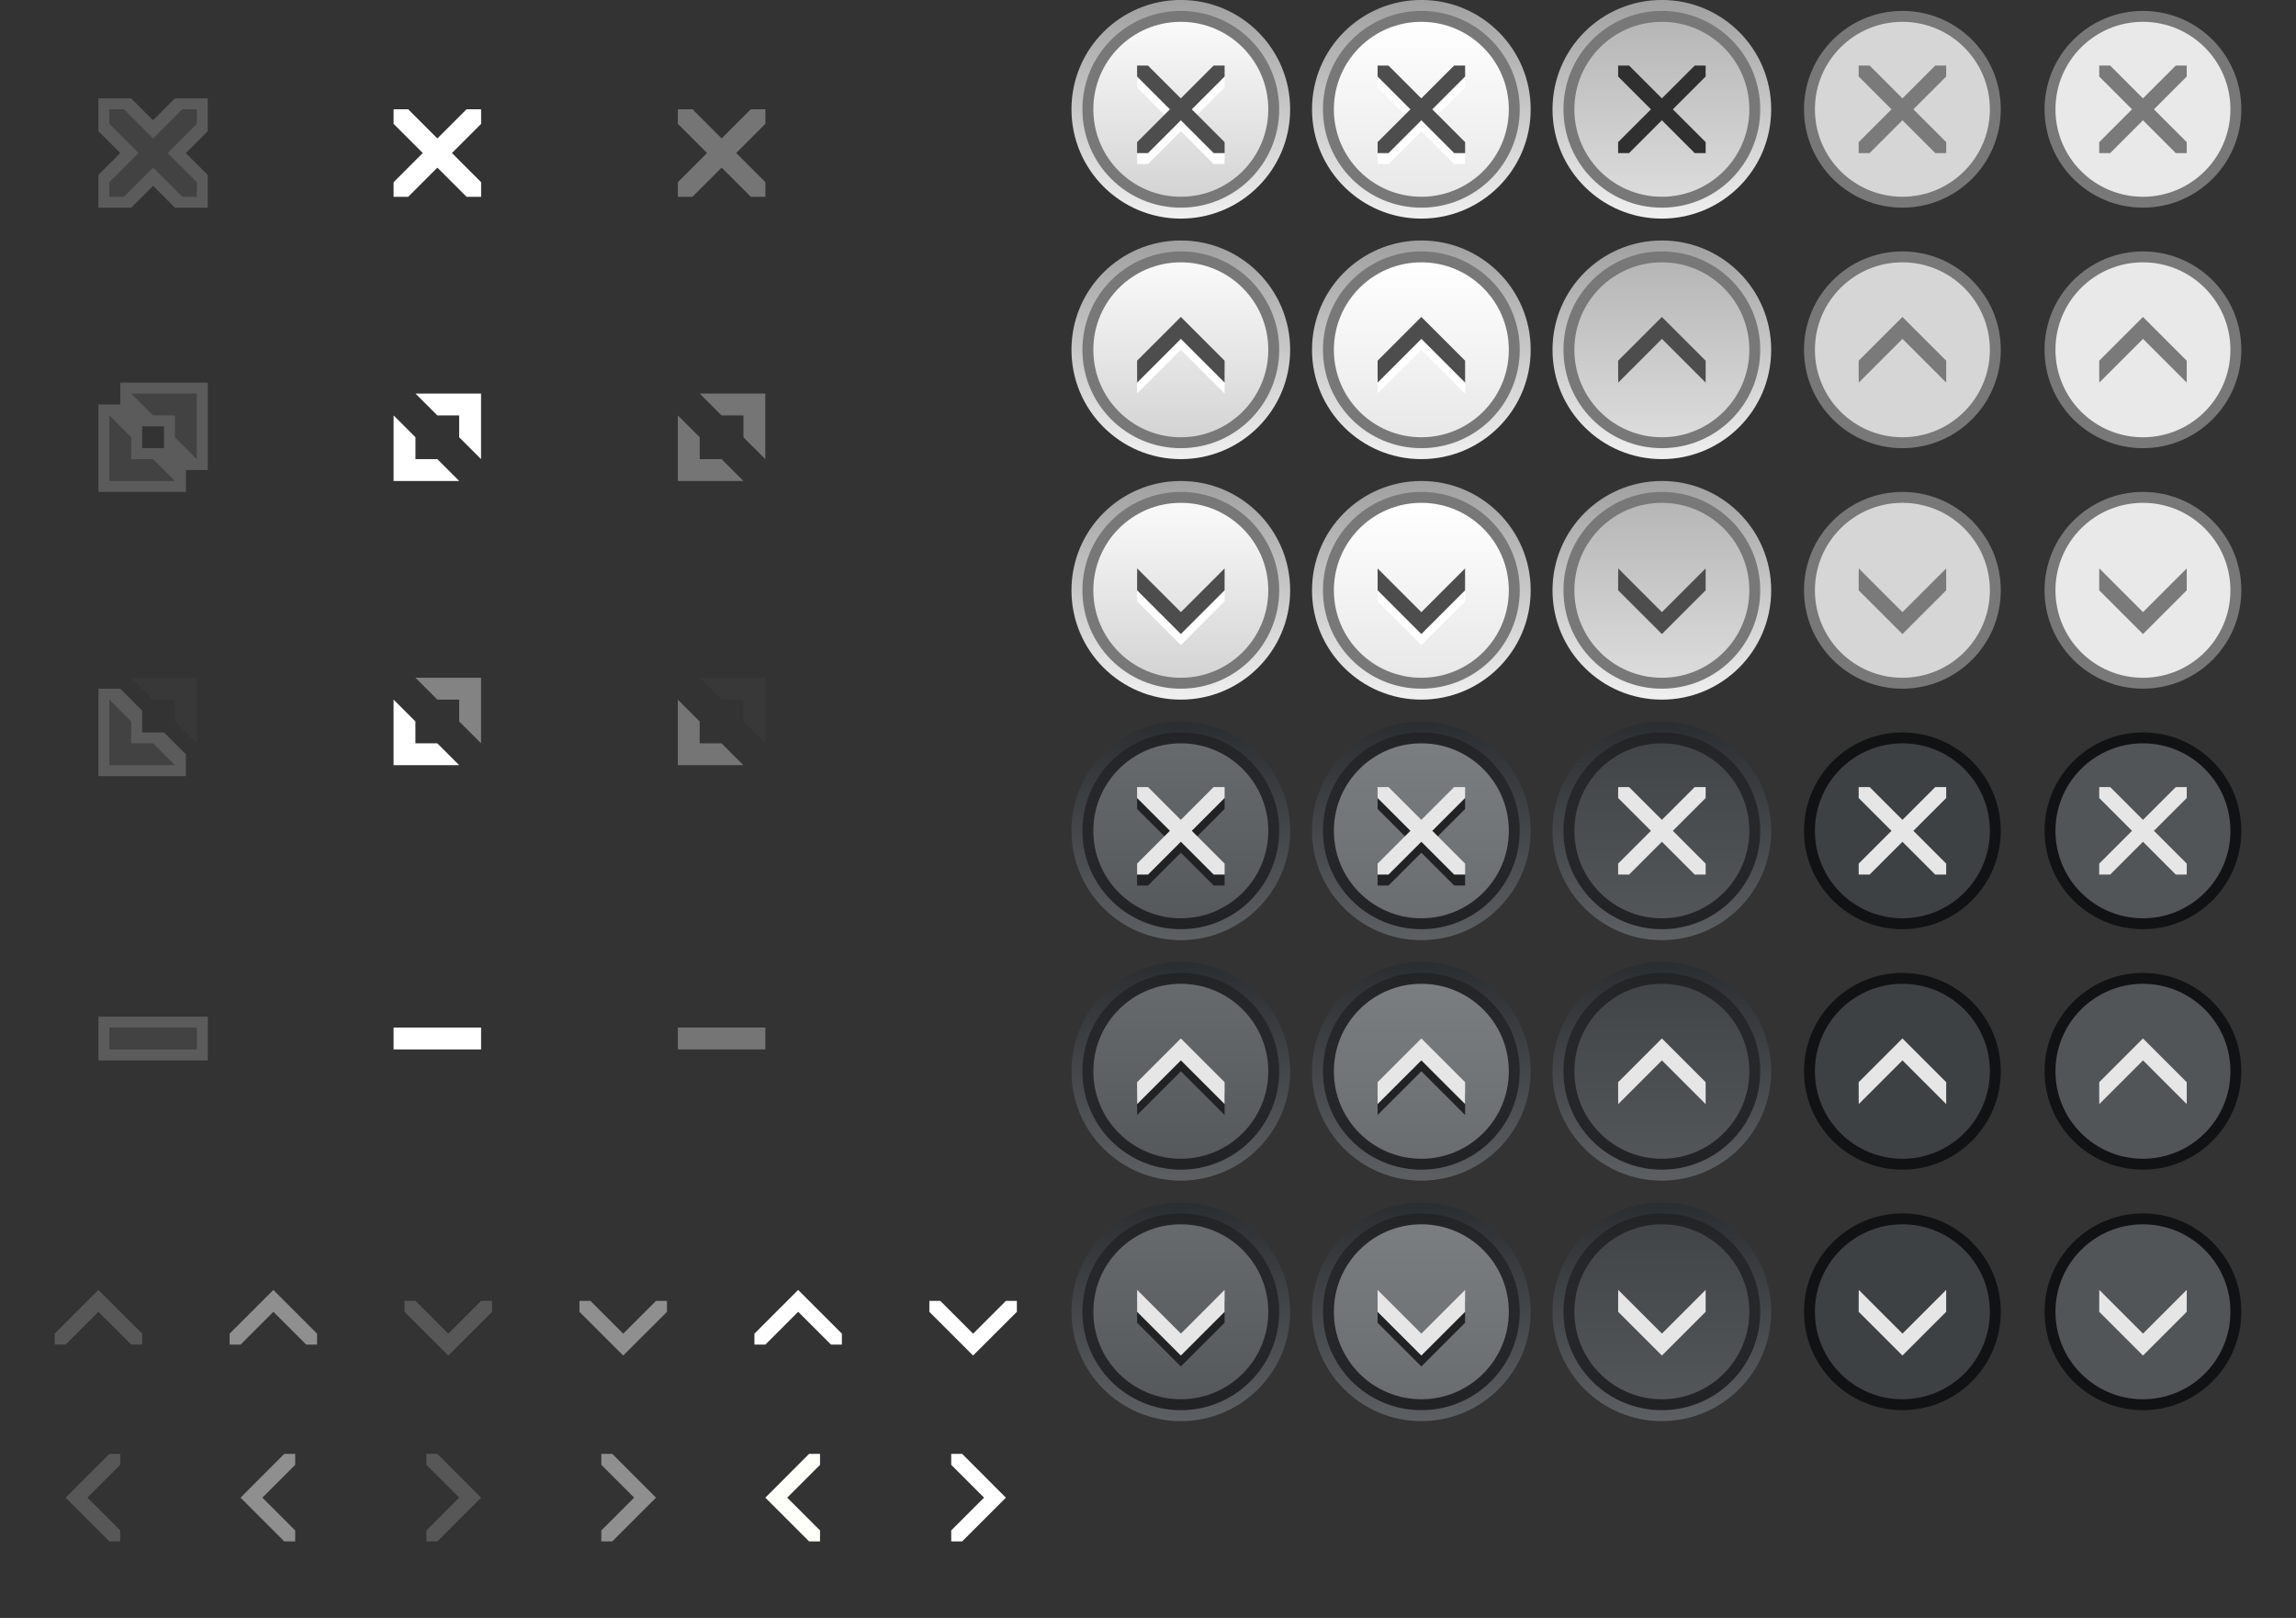 <?xml version="1.0" encoding="UTF-8" standalone="no"?>
<svg
   xmlns:dc="http://purl.org/dc/elements/1.1/"
   xmlns:cc="http://creativecommons.org/ns#"
   xmlns:rdf="http://www.w3.org/1999/02/22-rdf-syntax-ns#"
   xmlns:svg="http://www.w3.org/2000/svg"
   xmlns="http://www.w3.org/2000/svg"
   xmlns:xlink="http://www.w3.org/1999/xlink"
   xmlns:sodipodi="http://sodipodi.sourceforge.net/DTD/sodipodi-0.dtd"
   xmlns:inkscape="http://www.inkscape.org/namespaces/inkscape"
   width="210"
   height="148"
   viewBox="0 0 55.562 39.158"
   version="1.1"
   id="svg8"
   inkscape:version="1.0.2 (e86c870879, 2021-01-15)"
   sodipodi:docname="assets.svg">
  <rect x="0" y="0" width="55.562" height="39.158" fill="#333333" stroke="none"/>
  <defs
     id="defs2">
    <linearGradient
       inkscape:collect="always"
       xlink:href="#linearGradient4407"
       id="linearGradient4386"
       gradientUnits="userSpaceOnUse"
       gradientTransform="matrix(0.353,0,0,0.353,-1.235,269.66)"
       x1="13"
       y1="4"
       x2="13"
       y2="19" />
    <linearGradient
       id="linearGradient4407">
      <stop
         style="stop-color:#2b2e30;stop-opacity:1"
         offset="0"
         id="stop4403" />
      <stop
         style="stop-color:#5d6063;stop-opacity:1"
         offset="1"
         id="stop4405" />
    </linearGradient>
    <linearGradient
       inkscape:collect="always"
       xlink:href="#linearGradient4413"
       id="linearGradient4415"
       x1="-13.758"
       y1="273.452"
       x2="-13.758"
       y2="268.69"
       gradientUnits="userSpaceOnUse"
       gradientTransform="translate(16.933,2.646)" />
    <linearGradient
       inkscape:collect="always"
       id="linearGradient4413">
      <stop
         style="stop-color:#000000;stop-opacity:0.643"
         offset="0"
         id="stop4409" />
      <stop
         style="stop-color:#000000;stop-opacity:0.251"
         offset="1"
         id="stop4411" />
    </linearGradient>
    <linearGradient
       inkscape:collect="always"
       xlink:href="#linearGradient4441"
       id="linearGradient4390"
       gradientUnits="userSpaceOnUse"
       gradientTransform="matrix(0.423,0,0,0.385,-2.328,269.291)"
       x1="13.333"
       y1="6"
       x2="13.333"
       y2="17" />
    <linearGradient
       id="linearGradient4441">
      <stop
         style="stop-color:#676a6d;stop-opacity:1"
         offset="0"
         id="stop4437" />
      <stop
         style="stop-color:#56595c;stop-opacity:1"
         offset="1"
         id="stop4439" />
    </linearGradient>
    <linearGradient
       inkscape:collect="always"
       xlink:href="#linearGradient4407"
       id="linearGradient4451"
       gradientUnits="userSpaceOnUse"
       gradientTransform="matrix(0.353,0,0,0.353,-1.235,275.481)"
       x1="13"
       y1="4"
       x2="13"
       y2="19" />
    <linearGradient
       inkscape:collect="always"
       xlink:href="#linearGradient4413"
       id="linearGradient4453"
       gradientUnits="userSpaceOnUse"
       gradientTransform="translate(16.933,8.467)"
       x1="-13.758"
       y1="273.452"
       x2="-13.758"
       y2="268.69" />
    <linearGradient
       inkscape:collect="always"
       xlink:href="#linearGradient4441"
       id="linearGradient4455"
       gradientUnits="userSpaceOnUse"
       gradientTransform="matrix(0.423,0,0,0.385,-2.328,275.112)"
       x1="13.333"
       y1="6"
       x2="13.333"
       y2="17" />
    <linearGradient
       inkscape:collect="always"
       xlink:href="#linearGradient4407"
       id="linearGradient4527"
       gradientUnits="userSpaceOnUse"
       gradientTransform="matrix(0.353,0,0,0.353,4.586,269.66)"
       x1="13"
       y1="4"
       x2="13"
       y2="19" />
    <linearGradient
       inkscape:collect="always"
       xlink:href="#linearGradient4413"
       id="linearGradient4529"
       gradientUnits="userSpaceOnUse"
       gradientTransform="translate(22.754,2.646)"
       x1="-13.758"
       y1="273.452"
       x2="-13.758"
       y2="268.69" />
    <linearGradient
       inkscape:collect="always"
       xlink:href="#linearGradient4537"
       id="linearGradient4531"
       gradientUnits="userSpaceOnUse"
       gradientTransform="matrix(0.423,0,0,0.385,3.492,269.291)"
       x1="13.333"
       y1="6"
       x2="13.333"
       y2="17" />
    <linearGradient
       id="linearGradient4537">
      <stop
         id="stop4533"
         offset="0"
         style="stop-color:#7b7e81;stop-opacity:1" />
      <stop
         id="stop4535"
         offset="1"
         style="stop-color:#6a6d70;stop-opacity:1" />
    </linearGradient>
    <linearGradient
       inkscape:collect="always"
       xlink:href="#linearGradient4407"
       id="linearGradient4550"
       gradientUnits="userSpaceOnUse"
       gradientTransform="matrix(0.353,0,0,0.353,10.407,269.66)"
       x1="13"
       y1="4"
       x2="13"
       y2="19" />
    <linearGradient
       inkscape:collect="always"
       xlink:href="#linearGradient4413"
       id="linearGradient4552"
       gradientUnits="userSpaceOnUse"
       gradientTransform="translate(28.575,2.646)"
       x1="-13.758"
       y1="273.452"
       x2="-13.758"
       y2="268.69" />
    <linearGradient
       inkscape:collect="always"
       xlink:href="#linearGradient4560"
       id="linearGradient4554"
       gradientUnits="userSpaceOnUse"
       gradientTransform="matrix(0.423,0,0,0.385,9.313,-278.142)"
       x1="13.333"
       y1="6"
       x2="13.333"
       y2="17" />
    <linearGradient
       id="linearGradient4560">
      <stop
         id="stop4556"
         offset="0"
         style="stop-color:#535659;stop-opacity:1" />
      <stop
         id="stop4558"
         offset="1"
         style="stop-color:#424548;stop-opacity:1" />
    </linearGradient>
    <linearGradient
       inkscape:collect="always"
       xlink:href="#linearGradient4407"
       id="linearGradient4572"
       gradientUnits="userSpaceOnUse"
       gradientTransform="matrix(0.353,0,0,0.353,4.586,275.481)"
       x1="13"
       y1="4"
       x2="13"
       y2="19" />
    <linearGradient
       inkscape:collect="always"
       xlink:href="#linearGradient4413"
       id="linearGradient4574"
       gradientUnits="userSpaceOnUse"
       gradientTransform="translate(22.754,8.467)"
       x1="-13.758"
       y1="273.452"
       x2="-13.758"
       y2="268.69" />
    <linearGradient
       inkscape:collect="always"
       xlink:href="#linearGradient4537"
       id="linearGradient4576"
       gradientUnits="userSpaceOnUse"
       gradientTransform="matrix(0.423,0,0,0.385,3.492,275.112)"
       x1="13.333"
       y1="6"
       x2="13.333"
       y2="17" />
    <linearGradient
       inkscape:collect="always"
       xlink:href="#linearGradient4407"
       id="linearGradient4586"
       gradientUnits="userSpaceOnUse"
       gradientTransform="matrix(0.353,0,0,0.353,10.407,275.481)"
       x1="13"
       y1="4"
       x2="13"
       y2="19" />
    <linearGradient
       inkscape:collect="always"
       xlink:href="#linearGradient4413"
       id="linearGradient4588"
       gradientUnits="userSpaceOnUse"
       gradientTransform="translate(28.575,8.467)"
       x1="-13.758"
       y1="273.452"
       x2="-13.758"
       y2="268.69" />
    <linearGradient
       inkscape:collect="always"
       xlink:href="#linearGradient4560"
       id="linearGradient4590"
       gradientUnits="userSpaceOnUse"
       gradientTransform="matrix(0.423,0,0,0.385,9.313,-283.963)"
       x1="13.333"
       y1="6"
       x2="13.333"
       y2="17" />
    <linearGradient
       inkscape:collect="always"
       xlink:href="#linearGradient4378"
       id="linearGradient4737"
       gradientUnits="userSpaceOnUse"
       gradientTransform="matrix(0.353,0,0,0.353,-1.235,252.197)"
       x1="13.25"
       y1="4"
       x2="13.25"
       y2="19" />
    <linearGradient
       id="linearGradient4378">
      <stop
         id="stop4374"
         offset="0"
         style="stop-color:#a0a0a0;stop-opacity:1" />
      <stop
         id="stop4376"
         offset="1"
         style="stop-color:#f0f0f0;stop-opacity:1" />
    </linearGradient>
    <linearGradient
       inkscape:collect="always"
       xlink:href="#linearGradient4361"
       id="linearGradient4739"
       gradientUnits="userSpaceOnUse"
       gradientTransform="matrix(0.476,0,0,0.433,-3.016,251.275)"
       x1="14.111"
       y1="17"
       x2="14.111"
       y2="6" />
    <linearGradient
       id="linearGradient4361">
      <stop
         style="stop-color:#787878;stop-opacity:1"
         offset="0"
         id="stop4357" />
      <stop
         style="stop-color:#787878;stop-opacity:1"
         offset="1"
         id="stop4359" />
    </linearGradient>
    <linearGradient
       inkscape:collect="always"
       xlink:href="#linearGradient3767"
       id="linearGradient4741"
       gradientUnits="userSpaceOnUse"
       gradientTransform="matrix(0.423,0,0,0.385,-2.328,251.828)"
       x1="13.333"
       y1="6"
       x2="13.333"
       y2="17" />
    <linearGradient
       id="linearGradient3767">
      <stop
         style="stop-color:#fafafa;stop-opacity:1;"
         offset="0"
         id="stop3769" />
      <stop
         style="stop-color:#d4d4d4;stop-opacity:1;"
         offset="1"
         id="stop3771" />
    </linearGradient>
    <linearGradient
       inkscape:collect="always"
       xlink:href="#linearGradient4378"
       id="linearGradient4743"
       gradientUnits="userSpaceOnUse"
       gradientTransform="matrix(0.353,0,0,0.353,10.407,252.197)"
       x1="13.25"
       y1="4"
       x2="13.25"
       y2="19" />
    <linearGradient
       inkscape:collect="always"
       xlink:href="#linearGradient4361"
       id="linearGradient4745"
       gradientUnits="userSpaceOnUse"
       gradientTransform="matrix(0.476,0,0,0.433,8.625,-261.233)"
       x1="14.111"
       y1="17"
       x2="14.111"
       y2="6" />
    <linearGradient
       inkscape:collect="always"
       xlink:href="#linearGradient4487"
       id="linearGradient4747"
       gradientUnits="userSpaceOnUse"
       gradientTransform="matrix(0.423,0,0,0.385,9.313,-260.68)"
       x1="13.333"
       y1="6"
       x2="13.333"
       y2="17" />
    <linearGradient
       id="linearGradient4487">
      <stop
         id="stop4483"
         offset="0"
         style="stop-color:#dcdcdc;stop-opacity:1" />
      <stop
         id="stop4485"
         offset="1"
         style="stop-color:#b6b6b6;stop-opacity:1" />
    </linearGradient>
    <linearGradient
       inkscape:collect="always"
       xlink:href="#linearGradient4378"
       id="linearGradient4749"
       gradientUnits="userSpaceOnUse"
       gradientTransform="matrix(0.353,0,0,0.353,4.586,252.197)"
       x1="13.25"
       y1="4"
       x2="13.25"
       y2="19" />
    <linearGradient
       inkscape:collect="always"
       xlink:href="#linearGradient4361"
       id="linearGradient4751"
       gradientUnits="userSpaceOnUse"
       gradientTransform="matrix(0.476,0,0,0.433,2.805,251.275)"
       x1="14.111"
       y1="17"
       x2="14.111"
       y2="6" />
    <linearGradient
       inkscape:collect="always"
       xlink:href="#linearGradient4515"
       id="linearGradient4753"
       gradientUnits="userSpaceOnUse"
       gradientTransform="matrix(0.423,0,0,0.385,3.492,251.828)"
       x1="13.333"
       y1="6"
       x2="13.333"
       y2="17" />
    <linearGradient
       id="linearGradient4515">
      <stop
         id="stop4511"
         offset="0"
         style="stop-color:#ffffff;stop-opacity:1" />
      <stop
         id="stop4513"
         offset="1"
         style="stop-color:#e8e8e8;stop-opacity:1" />
    </linearGradient>
    <linearGradient
       inkscape:collect="always"
       xlink:href="#linearGradient4361"
       id="linearGradient4755"
       gradientUnits="userSpaceOnUse"
       gradientTransform="matrix(0.476,0,0,0.433,-15.187,-273.404)"
       x1="14.111"
       y1="17"
       x2="14.111"
       y2="6" />
    <linearGradient
       inkscape:collect="always"
       xlink:href="#linearGradient4378"
       id="linearGradient4671"
       gradientUnits="userSpaceOnUse"
       gradientTransform="matrix(0.353,0,0,0.353,-1.235,258.018)"
       x1="13.25"
       y1="4"
       x2="13.25"
       y2="19" />
    <linearGradient
       inkscape:collect="always"
       xlink:href="#linearGradient4361"
       id="linearGradient4673"
       gradientUnits="userSpaceOnUse"
       gradientTransform="matrix(0.476,0,0,0.433,-3.016,257.096)"
       x1="14.111"
       y1="17"
       x2="14.111"
       y2="6" />
    <linearGradient
       inkscape:collect="always"
       xlink:href="#linearGradient3767"
       id="linearGradient4675"
       gradientUnits="userSpaceOnUse"
       gradientTransform="matrix(0.423,0,0,0.385,-2.328,257.649)"
       x1="13.333"
       y1="6"
       x2="13.333"
       y2="17" />
    <linearGradient
       inkscape:collect="always"
       xlink:href="#linearGradient4378"
       id="linearGradient4683"
       gradientUnits="userSpaceOnUse"
       gradientTransform="matrix(0.353,0,0,0.353,4.586,258.018)"
       x1="13.25"
       y1="4"
       x2="13.25"
       y2="19" />
    <linearGradient
       inkscape:collect="always"
       xlink:href="#linearGradient4361"
       id="linearGradient4685"
       gradientUnits="userSpaceOnUse"
       gradientTransform="matrix(0.476,0,0,0.433,2.805,257.096)"
       x1="14.111"
       y1="17"
       x2="14.111"
       y2="6" />
    <linearGradient
       inkscape:collect="always"
       xlink:href="#linearGradient4515"
       id="linearGradient4687"
       gradientUnits="userSpaceOnUse"
       gradientTransform="matrix(0.423,0,0,0.385,3.492,257.649)"
       x1="13.333"
       y1="6"
       x2="13.333"
       y2="17" />
    <linearGradient
       inkscape:collect="always"
       xlink:href="#linearGradient4378"
       id="linearGradient4677"
       gradientUnits="userSpaceOnUse"
       gradientTransform="matrix(0.353,0,0,0.353,10.407,258.018)"
       x1="13.25"
       y1="4"
       x2="13.25"
       y2="19" />
    <linearGradient
       inkscape:collect="always"
       xlink:href="#linearGradient4361"
       id="linearGradient4679"
       gradientUnits="userSpaceOnUse"
       gradientTransform="matrix(0.476,0,0,0.433,8.625,-267.054)"
       x1="14.111"
       y1="17"
       x2="14.111"
       y2="6" />
    <linearGradient
       inkscape:collect="always"
       xlink:href="#linearGradient4487"
       id="linearGradient4681"
       gradientUnits="userSpaceOnUse"
       gradientTransform="matrix(0.423,0,0,0.385,9.313,-266.501)"
       x1="13.333"
       y1="6"
       x2="13.333"
       y2="17" />
    <linearGradient
       inkscape:collect="always"
       xlink:href="#linearGradient4378"
       id="linearGradient4333"
       gradientUnits="userSpaceOnUse"
       x1="13.25"
       y1="4"
       x2="13.25"
       y2="19"
       gradientTransform="matrix(0.353,0,0,0.353,-1.235,263.839)" />
    <linearGradient
       inkscape:collect="always"
       xlink:href="#linearGradient4361"
       id="linearGradient4335"
       gradientUnits="userSpaceOnUse"
       x1="14.111"
       y1="17"
       x2="14.111"
       y2="6"
       gradientTransform="matrix(0.476,0,0,0.433,-3.016,262.917)" />
    <linearGradient
       inkscape:collect="always"
       xlink:href="#linearGradient3767"
       id="linearGradient4337"
       gradientUnits="userSpaceOnUse"
       x1="13.333"
       y1="6"
       x2="13.333"
       y2="17"
       gradientTransform="matrix(0.423,0,0,0.385,-2.328,263.47)" />
    <linearGradient
       inkscape:collect="always"
       xlink:href="#linearGradient4378"
       id="linearGradient4505"
       gradientUnits="userSpaceOnUse"
       gradientTransform="matrix(0.353,0,0,0.353,4.586,263.839)"
       x1="13.25"
       y1="4"
       x2="13.25"
       y2="19" />
    <linearGradient
       inkscape:collect="always"
       xlink:href="#linearGradient4361"
       id="linearGradient4507"
       gradientUnits="userSpaceOnUse"
       gradientTransform="matrix(0.476,0,0,0.433,2.805,262.917)"
       x1="14.111"
       y1="17"
       x2="14.111"
       y2="6" />
    <linearGradient
       inkscape:collect="always"
       xlink:href="#linearGradient4515"
       id="linearGradient4509"
       gradientUnits="userSpaceOnUse"
       gradientTransform="matrix(0.423,0,0,0.385,3.492,263.47)"
       x1="13.333"
       y1="6"
       x2="13.333"
       y2="17" />
    <linearGradient
       inkscape:collect="always"
       xlink:href="#linearGradient4378"
       id="linearGradient4477"
       gradientUnits="userSpaceOnUse"
       gradientTransform="matrix(0.353,0,0,0.353,10.407,263.839)"
       x1="13.25"
       y1="4"
       x2="13.25"
       y2="19" />
    <linearGradient
       inkscape:collect="always"
       xlink:href="#linearGradient4361"
       id="linearGradient4479"
       gradientUnits="userSpaceOnUse"
       gradientTransform="matrix(0.476,0,0,0.433,8.625,-272.875)"
       x1="14.111"
       y1="17"
       x2="14.111"
       y2="6" />
    <linearGradient
       inkscape:collect="always"
       xlink:href="#linearGradient4487"
       id="linearGradient4481"
       gradientUnits="userSpaceOnUse"
       gradientTransform="matrix(0.423,0,0,0.385,9.313,-272.321)"
       x1="13.333"
       y1="6"
       x2="13.333"
       y2="17" />
    <linearGradient
       inkscape:collect="always"
       xlink:href="#linearGradient4407"
       id="linearGradient4891"
       gradientUnits="userSpaceOnUse"
       gradientTransform="matrix(0.353,0,0,0.353,-1.235,281.301)"
       x1="13"
       y1="4"
       x2="13"
       y2="19" />
    <linearGradient
       inkscape:collect="always"
       xlink:href="#linearGradient4413"
       id="linearGradient4893"
       gradientUnits="userSpaceOnUse"
       gradientTransform="translate(16.933,14.287)"
       x1="-13.758"
       y1="273.452"
       x2="-13.758"
       y2="268.69" />
    <linearGradient
       inkscape:collect="always"
       xlink:href="#linearGradient4441"
       id="linearGradient4895"
       gradientUnits="userSpaceOnUse"
       gradientTransform="matrix(0.423,0,0,0.385,-2.328,280.932)"
       x1="13.333"
       y1="6"
       x2="13.333"
       y2="17" />
    <linearGradient
       inkscape:collect="always"
       xlink:href="#linearGradient4407"
       id="linearGradient4897"
       gradientUnits="userSpaceOnUse"
       gradientTransform="matrix(0.353,0,0,0.353,4.586,281.301)"
       x1="13"
       y1="4"
       x2="13"
       y2="19" />
    <linearGradient
       inkscape:collect="always"
       xlink:href="#linearGradient4413"
       id="linearGradient4899"
       gradientUnits="userSpaceOnUse"
       gradientTransform="translate(22.754,14.287)"
       x1="-13.758"
       y1="273.452"
       x2="-13.758"
       y2="268.69" />
    <linearGradient
       inkscape:collect="always"
       xlink:href="#linearGradient4537"
       id="linearGradient4901"
       gradientUnits="userSpaceOnUse"
       gradientTransform="matrix(0.423,0,0,0.385,3.492,280.932)"
       x1="13.333"
       y1="6"
       x2="13.333"
       y2="17" />
    <linearGradient
       inkscape:collect="always"
       xlink:href="#linearGradient4407"
       id="linearGradient4903"
       gradientUnits="userSpaceOnUse"
       gradientTransform="matrix(0.353,0,0,0.353,10.407,281.301)"
       x1="13"
       y1="4"
       x2="13"
       y2="19" />
    <linearGradient
       inkscape:collect="always"
       xlink:href="#linearGradient4413"
       id="linearGradient4905"
       gradientUnits="userSpaceOnUse"
       gradientTransform="translate(28.575,14.288)"
       x1="-13.758"
       y1="273.452"
       x2="-13.758"
       y2="268.69" />
    <linearGradient
       inkscape:collect="always"
       xlink:href="#linearGradient4560"
       id="linearGradient4907"
       gradientUnits="userSpaceOnUse"
       gradientTransform="matrix(0.423,0,0,0.385,9.313,-289.784)"
       x1="13.333"
       y1="6"
       x2="13.333"
       y2="17" />
    <linearGradient
       inkscape:collect="always"
       xlink:href="#linearGradient4361"
       id="linearGradient2647"
       gradientUnits="userSpaceOnUse"
       gradientTransform="matrix(0.476,0,0,0.433,-15.187,-273.404)"
       x1="14.111"
       y1="17"
       x2="14.111"
       y2="6" />
    <linearGradient
       inkscape:collect="always"
       xlink:href="#linearGradient4361"
       id="linearGradient2649"
       gradientUnits="userSpaceOnUse"
       gradientTransform="matrix(0.476,0,0,0.433,-15.187,-273.404)"
       x1="14.111"
       y1="17"
       x2="14.111"
       y2="6" />
    <linearGradient
       inkscape:collect="always"
       xlink:href="#linearGradient4361"
       id="linearGradient2651"
       gradientUnits="userSpaceOnUse"
       gradientTransform="matrix(0.476,0,0,0.433,-15.187,-273.404)"
       x1="14.111"
       y1="17"
       x2="14.111"
       y2="6" />
    <linearGradient
       inkscape:collect="always"
       xlink:href="#linearGradient4361"
       id="linearGradient2653"
       gradientUnits="userSpaceOnUse"
       gradientTransform="matrix(0.476,0,0,0.433,-15.187,-273.404)"
       x1="14.111"
       y1="17"
       x2="14.111"
       y2="6" />
    <linearGradient
       inkscape:collect="always"
       xlink:href="#linearGradient4361"
       id="linearGradient2655"
       gradientUnits="userSpaceOnUse"
       gradientTransform="matrix(0.476,0,0,0.433,-15.187,-273.404)"
       x1="14.111"
       y1="17"
       x2="14.111"
       y2="6" />
  </defs>
  <sodipodi:namedview
     id="base"
     pagecolor="#bebebe"
     bordercolor="#666666"
     borderopacity="1.0"
     inkscape:pageopacity="0"
     inkscape:pageshadow="2"
     inkscape:zoom="5.6568542"
     inkscape:cx="109.08306"
     inkscape:cy="91.492406"
     inkscape:document-units="px"
     inkscape:current-layer="layer1"
     showgrid="false"
     units="px"
     inkscape:snap-smooth-nodes="true"
     inkscape:window-width="1920"
     inkscape:window-height="922"
     inkscape:window-x="0"
     inkscape:window-y="0"
     inkscape:window-maximized="1"
     inkscape:document-rotation="0">
    <inkscape:grid
       type="xygrid"
       id="grid837" />
  </sodipodi:namedview>
  <g
     inkscape:label="Layer 1"
     inkscape:groupmode="layer"
     id="layer1"
     transform="translate(0,-257.842)">
    <g
       id="scrollarrow-up"
       inkscape:label="#g875">
      <rect
         transform="rotate(90)"
         style="fill:#ffffff;fill-opacity:0;stroke:none;stroke-width:0.214"
         id="rect873"
         width="3.704"
         height="3.704"
         x="288.004"
         y="-4.233" />
      <path
         sodipodi:nodetypes="ccccccccc"
         style="fill:#575757;fill-opacity:1;stroke:none;stroke-width:0.265px;stroke-linecap:butt;stroke-linejoin:miter;stroke-opacity:1"
         d="m 2.381,289.062 -1.058,1.058 v 0.265 h 0.265 l 0.794,-0.794 0.794,0.794 h 0.265 v -0.265 z"
         id="path875"
         inkscape:connector-curvature="0" />
    </g>
    <g
       id="scrollarrow-up-insensitive"
       inkscape:label="#g879">
      <rect
         y="-8.467"
         x="288.004"
         height="3.704"
         width="3.704"
         id="rect889"
         style="fill:#ffffff;fill-opacity:0;stroke:none;stroke-width:0.214"
         transform="rotate(90)" />
      <path
         inkscape:connector-curvature="0"
         id="path891"
         d="m 6.615,289.062 -1.058,1.058 v 0.265 h 0.265 l 0.794,-0.794 0.794,0.794 H 7.673 v -0.265 z"
         style="fill:#8f8f8f;fill-opacity:1;stroke:none;stroke-width:0.265px;stroke-linecap:butt;stroke-linejoin:miter;stroke-opacity:1"
         sodipodi:nodetypes="ccccccccc" />
    </g>
    <g
       id="scrollarrow-down"
       inkscape:label="#g883">
      <rect
         y="-12.7"
         x="-291.708"
         height="3.704"
         width="3.704"
         id="rect893"
         style="fill:#ffffff;fill-opacity:0;stroke:none;stroke-width:0.214"
         transform="matrix(0,-1,-1,0,0,0)" />
      <path
         inkscape:connector-curvature="0"
         id="path895"
         d="m 10.848,290.65 -1.058,-1.058 v -0.265 h 0.265 l 0.794,0.794 0.794,-0.794 h 0.265 v 0.265 z"
         style="fill:#575757;fill-opacity:1;stroke:none;stroke-width:0.265px;stroke-linecap:butt;stroke-linejoin:miter;stroke-opacity:1"
         sodipodi:nodetypes="ccccccccc" />
    </g>
    <g
       id="scrollarrow-down-insensitive"
       inkscape:label="#g887">
      <rect
         transform="matrix(0,-1,-1,0,0,0)"
         style="fill:#ffffff;fill-opacity:0;stroke:none;stroke-width:0.214"
         id="rect897"
         width="3.704"
         height="3.704"
         x="-291.708"
         y="-16.933" />
      <path
         sodipodi:nodetypes="ccccccccc"
         style="fill:#8f8f8f;fill-opacity:1;stroke:none;stroke-width:0.265px;stroke-linecap:butt;stroke-linejoin:miter;stroke-opacity:1"
         d="m 15.081,290.65 -1.058,-1.058 v -0.265 h 0.265 l 0.794,0.794 0.794,-0.794 h 0.265 v 0.265 z"
         id="path899"
         inkscape:connector-curvature="0" />
    </g>
    <g
       id="scrollarrow-left"
       inkscape:label="#g903">
      <rect
         y="292.238"
         x="0.529"
         height="3.704"
         width="3.704"
         id="rect901"
         style="fill:#ffffff;fill-opacity:0;stroke:none;stroke-width:0.214" />
      <path
         inkscape:connector-curvature="0"
         id="path903"
         d="m 1.587,294.09 1.058,1.058 h 0.265 v -0.265 l -0.794,-0.794 0.794,-0.794 v -0.265 H 2.646 Z"
         style="fill:#575757;fill-opacity:1;stroke:none;stroke-width:0.265px;stroke-linecap:butt;stroke-linejoin:miter;stroke-opacity:1"
         sodipodi:nodetypes="ccccccccc" />
    </g>
    <g
       id="scrollarrow-left-insensitive"
       inkscape:label="#g899">
      <rect
         style="fill:#ffffff;fill-opacity:0;stroke:none;stroke-width:0.214"
         id="rect905"
         width="3.704"
         height="3.704"
         x="4.763"
         y="292.238" />
      <path
         sodipodi:nodetypes="ccccccccc"
         style="fill:#8f8f8f;fill-opacity:1;stroke:none;stroke-width:0.265px;stroke-linecap:butt;stroke-linejoin:miter;stroke-opacity:1"
         d="m 5.821,294.09 1.058,1.058 h 0.265 v -0.265 l -0.794,-0.794 0.794,-0.794 v -0.265 h -0.265 z"
         id="path907"
         inkscape:connector-curvature="0" />
    </g>
    <g
       id="scrollarrow-right"
       inkscape:label="#g895">
      <rect
         transform="scale(-1,1)"
         style="fill:#ffffff;fill-opacity:0;stroke:none;stroke-width:0.214"
         id="rect909"
         width="3.704"
         height="3.704"
         x="-12.7"
         y="292.238" />
      <path
         sodipodi:nodetypes="ccccccccc"
         style="fill:#575757;fill-opacity:1;stroke:none;stroke-width:0.265px;stroke-linecap:butt;stroke-linejoin:miter;stroke-opacity:1"
         d="m 11.642,294.09 -1.058,1.058 h -0.265 v -0.265 l 0.794,-0.794 -0.794,-0.794 v -0.265 h 0.265 z"
         id="path911"
         inkscape:connector-curvature="0" />
    </g>
    <g
       id="scrollarrow-right-insensitive"
       inkscape:label="#g891">
      <rect
         y="292.238"
         x="-16.933"
         height="3.704"
         width="3.704"
         id="rect913"
         style="fill:#ffffff;fill-opacity:0;stroke:none;stroke-width:0.214"
         transform="scale(-1,1)" />
      <path
         inkscape:connector-curvature="0"
         id="path915"
         d="m 15.875,294.09 -1.058,1.058 h -0.265 v -0.265 l 0.794,-0.794 -0.794,-0.794 v -0.265 h 0.265 z"
         style="fill:#8f8f8f;fill-opacity:1;stroke:none;stroke-width:0.265px;stroke-linecap:butt;stroke-linejoin:miter;stroke-opacity:1"
         sodipodi:nodetypes="ccccccccc" />
    </g>
    <g
       inkscape:label="#g879"
       id="scrollarrow-up-dark"
       transform="translate(12.7)">
      <rect
         transform="rotate(90)"
         style="fill:#ffffff;fill-opacity:0;stroke:none;stroke-width:0.214"
         id="rect3203"
         width="3.704"
         height="3.704"
         x="288.004"
         y="-8.467" />
      <path
         sodipodi:nodetypes="ccccccccc"
         style="fill:#ffffff;fill-opacity:1;stroke:none;stroke-width:0.265px;stroke-linecap:butt;stroke-linejoin:miter;stroke-opacity:1"
         d="m 6.615,289.062 -1.058,1.058 v 0.265 h 0.265 l 0.794,-0.794 0.794,0.794 H 7.673 v -0.265 z"
         id="path3205"
         inkscape:connector-curvature="0" />
    </g>
    <g
       inkscape:label="#g883"
       id="scrollarrow-down-dark"
       transform="translate(12.7)">
      <rect
         transform="matrix(0,-1,-1,0,0,0)"
         style="fill:#ffffff;fill-opacity:0;stroke:none;stroke-width:0.214"
         id="rect3209"
         width="3.704"
         height="3.704"
         x="-291.708"
         y="-12.7" />
      <path
         sodipodi:nodetypes="ccccccccc"
         style="fill:#ffffff;fill-opacity:1;stroke:none;stroke-width:0.265px;stroke-linecap:butt;stroke-linejoin:miter;stroke-opacity:1"
         d="m 10.848,290.65 -1.058,-1.058 v -0.265 h 0.265 l 0.794,0.794 0.794,-0.794 h 0.265 v 0.265 z"
         id="path3211"
         inkscape:connector-curvature="0" />
    </g>
    <g
       inkscape:label="#g899"
       id="scrollarrow-left-dark"
       transform="translate(12.7)">
      <rect
         y="292.238"
         x="4.763"
         height="3.704"
         width="3.704"
         id="rect3221"
         style="fill:#ffffff;fill-opacity:0;stroke:none;stroke-width:0.214" />
      <path
         inkscape:connector-curvature="0"
         id="path3223"
         d="m 5.821,294.09 1.058,1.058 h 0.265 v -0.265 l -0.794,-0.794 0.794,-0.794 v -0.265 h -0.265 z"
         style="fill:#fffff9;fill-opacity:1;stroke:none;stroke-width:0.265px;stroke-linecap:butt;stroke-linejoin:miter;stroke-opacity:1"
         sodipodi:nodetypes="ccccccccc" />
    </g>
    <g
       inkscape:label="#g895"
       id="scrollarrow-right-dark"
       transform="translate(12.7)">
      <rect
         y="292.238"
         x="-12.7"
         height="3.704"
         width="3.704"
         id="rect3227"
         style="fill:#ffffff;fill-opacity:0;stroke:none;stroke-width:0.214"
         transform="scale(-1,1)" />
      <path
         inkscape:connector-curvature="0"
         id="path3229"
         d="m 11.642,294.09 -1.058,1.058 h -0.265 v -0.265 l 0.794,-0.794 -0.794,-0.794 v -0.265 h 0.265 z"
         style="fill:#ffffff;fill-opacity:1;stroke:none;stroke-width:0.265px;stroke-linecap:butt;stroke-linejoin:miter;stroke-opacity:1"
         sodipodi:nodetypes="ccccccccc" />
    </g>
    <g
       id="titlebutton-close"
       inkscape:label="#g2100">
      <rect
         style="opacity:1;fill:#000000;fill-opacity:0;stroke:none;stroke-width:0.265;stroke-miterlimit:4;stroke-dasharray:none;stroke-dashoffset:0;stroke-opacity:1"
         id="rect7128"
         width="5.292"
         height="5.292"
         x="1.058"
         y="258.9"
         ry="0" />
      <g
         transform="translate(-37.041,-19.579)"
         id="g2996">
        <path
           style="fill:#ffffff;fill-opacity:0.196;fill-rule:evenodd;stroke:none;stroke-width:0.265px;stroke-linecap:butt;stroke-linejoin:miter;stroke-opacity:1"
           d="m 39.422,279.802 v 0.794 l 0.529,0.529 -0.529,0.529 v 0.794 h 0.794 l 0.529,-0.529 0.529,0.529 h 0.794 v -0.794 l -0.529,-0.529 0.529,-0.529 v -0.794 h -0.794 l -0.529,0.529 -0.529,-0.529 z"
           id="path4463"
           inkscape:connector-curvature="0" />
        <path
           inkscape:connector-curvature="0"
           id="path4359"
           d="m 39.687,280.066 v 0.353 l 0.706,0.706 -0.706,0.706 v 0.353 h 0.353 l 0.706,-0.706 0.706,0.706 h 0.353 v -0.353 l -0.706,-0.706 0.706,-0.706 v -0.353 h -0.353 l -0.706,0.706 -0.706,-0.706 z"
           style="fill:#424242;fill-opacity:1;stroke:none;stroke-width:0.265" />
      </g>
    </g>
    <g
       id="titlebutton-minimize"
       inkscape:label="#g2149">
      <rect
         style="opacity:1;fill:#000000;fill-opacity:0;stroke:none;stroke-width:0.265;stroke-miterlimit:4;stroke-dasharray:none;stroke-dashoffset:0;stroke-opacity:1"
         id="rect3086"
         width="5.292"
         height="5.292"
         x="1.058"
         y="279.537"
         ry="0" />
      <g
         transform="translate(-24.341,19.579)"
         id="g3044">
        <rect
           style="opacity:1;fill:#ffffff;fill-opacity:0.196;stroke:none;stroke-width:0.265;stroke-miterlimit:4;stroke-dasharray:none;stroke-dashoffset:0;stroke-opacity:1"
           id="rect4470"
           width="2.646"
           height="1.058"
           x="26.723"
           y="262.869" />
        <rect
           style="opacity:1;fill:#424242;fill-opacity:1;stroke:none;stroke-width:0.265;stroke-miterlimit:4;stroke-dasharray:none;stroke-dashoffset:0;stroke-opacity:1"
           id="rect4459"
           width="2.117"
           height="0.529"
           x="26.987"
           y="263.133" />
      </g>
    </g>
    <g
       id="titlebutton-maximize"
       inkscape:label="#g2115">
      <rect
         ry="0"
         y="265.779"
         x="1.058"
         height="5.292"
         width="5.292"
         id="rect3066"
         style="opacity:1;fill:#000000;fill-opacity:0;stroke:none;stroke-width:0.265;stroke-miterlimit:4;stroke-dasharray:none;stroke-dashoffset:0;stroke-opacity:1" />
      <g
         transform="translate(-30.691,5.821)"
         id="g3048">
        <path
           style="fill:#ffffff;fill-opacity:0.196;fill-rule:evenodd;stroke:none;stroke-width:0.265px;stroke-linecap:butt;stroke-linejoin:miter;stroke-opacity:1"
           d="m 33.602,261.281 v 0.529 h -0.529 v 2.117 h 2.117 v -0.529 h 0.529 v -2.117 z m 0.529,1.058 h 0.529 v 0.529 h -0.529 z"
           id="path6131"
           inkscape:connector-curvature="0" />
        <path
           style="fill:#424242;fill-opacity:1;fill-rule:evenodd;stroke:none;stroke-width:0.265px;stroke-linecap:butt;stroke-linejoin:miter;stroke-opacity:1"
           d="m 33.866,261.546 0.529,0.529 h 0.529 v 0.529 l 0.529,0.529 v -1.587 z m -0.529,0.529 v 1.587 h 1.587 l -0.529,-0.529 h -0.529 v -0.529 z"
           id="path5239"
           inkscape:connector-curvature="0" />
      </g>
    </g>
    <g
       id="titlebutton-close-hover"
       inkscape:label="#g2104">
      <rect
         ry="0"
         y="258.9"
         x="7.937"
         height="5.292"
         width="5.292"
         id="rect3062"
         style="opacity:1;fill:#000000;fill-opacity:0;stroke:none;stroke-width:0.265;stroke-miterlimit:4;stroke-dasharray:none;stroke-dashoffset:0;stroke-opacity:1" />
      <path
         inkscape:connector-curvature="0"
         id="path6145"
         d="m 9.525,260.487 v 0.353 l 0.706,0.706 -0.706,0.706 v 0.353 h 0.353 l 0.706,-0.706 0.706,0.706 h 0.353 v -0.353 l -0.706,-0.706 0.706,-0.706 v -0.353 h -0.353 l -0.706,0.706 -0.706,-0.706 z"
         style="fill:#ffffff;fill-opacity:1;stroke:none;stroke-width:0.265" />
    </g>
    <g
       id="titlebutton-minimize-hover"
       inkscape:label="#g2153">
      <rect
         ry="0"
         y="279.537"
         x="7.937"
         height="5.292"
         width="5.292"
         id="rect3078"
         style="opacity:1;fill:#000000;fill-opacity:0;stroke:none;stroke-width:0.265;stroke-miterlimit:4;stroke-dasharray:none;stroke-dashoffset:0;stroke-opacity:1" />
      <rect
         style="opacity:1;fill:#ffffff;fill-opacity:1;stroke:none;stroke-width:0.265;stroke-miterlimit:4;stroke-dasharray:none;stroke-dashoffset:0;stroke-opacity:1"
         id="rect6149"
         width="2.117"
         height="0.529"
         x="9.525"
         y="282.712" />
    </g>
    <g
       id="titlebutton-close-backdrop"
       inkscape:label="#g2109">
      <rect
         style="opacity:1;fill:#000000;fill-opacity:0;stroke:none;stroke-width:0.265;stroke-miterlimit:4;stroke-dasharray:none;stroke-dashoffset:0;stroke-opacity:1"
         id="rect3064"
         width="5.292"
         height="5.292"
         x="14.816"
         y="258.9"
         ry="0" />
      <g
         transform="translate(-35.983,-28.575)"
         id="g3003">
        <path
           style="fill:#757575;fill-opacity:1;stroke:none;stroke-width:0.265"
           d="m 52.387,289.062 v 0.353 l 0.706,0.706 -0.706,0.706 v 0.353 h 0.353 l 0.706,-0.706 0.706,0.706 h 0.353 V 290.826 l -0.706,-0.706 0.706,-0.706 v -0.353 h -0.353 l -0.706,0.706 -0.706,-0.706 z"
           id="path6167"
           inkscape:connector-curvature="0" />
      </g>
    </g>
    <g
       id="titlebutton-minimize-backdrop"
       inkscape:label="#g2158">
      <rect
         style="opacity:1;fill:#000000;fill-opacity:0;stroke:none;stroke-width:0.265;stroke-miterlimit:4;stroke-dasharray:none;stroke-dashoffset:0;stroke-opacity:1"
         id="rect3088"
         width="5.292"
         height="5.292"
         x="14.816"
         y="279.537"
         ry="0" />
      <g
         transform="translate(-31.75,19.579)"
         id="g3052">
        <rect
           y="263.133"
           x="48.154"
           height="0.529"
           width="2.117"
           id="rect6171-3"
           style="opacity:1;fill:#757575;fill-opacity:1;stroke:none;stroke-width:0.265;stroke-miterlimit:4;stroke-dasharray:none;stroke-dashoffset:0;stroke-opacity:1" />
      </g>
    </g>
    <g
       id="titlebutton-maximize-backdrop"
       inkscape:label="#g2124">
      <rect
         style="opacity:1;fill:#000000;fill-opacity:0;stroke:none;stroke-width:0.265;stroke-miterlimit:4;stroke-dasharray:none;stroke-dashoffset:0;stroke-opacity:1"
         id="rect3068"
         width="5.292"
         height="5.292"
         x="14.816"
         y="265.779"
         ry="0" />
      <g
         transform="translate(-38.1,5.821)"
         id="g3056">
        <path
           inkscape:connector-curvature="0"
           id="path6175"
           d="m 55.033,261.546 0.529,0.529 h 0.529 v 0.529 l 0.529,0.529 v -1.587 z m -0.529,0.529 v 1.587 h 1.587 l -0.529,-0.529 h -0.529 v -0.529 z"
           style="fill:#757575;fill-opacity:1;fill-rule:evenodd;stroke:none;stroke-width:0.265px;stroke-linecap:butt;stroke-linejoin:miter;stroke-opacity:1" />
      </g>
    </g>
    <g
       id="titlebutton-unmaximize-backdrop"
       inkscape:label="#g2130">
      <rect
         ry="0"
         y="272.658"
         x="14.816"
         height="5.292"
         width="5.292"
         id="rect3074"
         style="opacity:1;fill:#000000;fill-opacity:0;stroke:none;stroke-width:0.265;stroke-miterlimit:4;stroke-dasharray:none;stroke-dashoffset:0;stroke-opacity:1" />
      <g
         transform="translate(-38.1,-8.467)"
         id="g3024">
        <path
           id="path1151"
           d="m 54.503,283.241 v 1.587 h 1.587 l -0.529,-0.529 h -0.529 v -0.529 z"
           style="fill:#757575;fill-opacity:1;fill-rule:evenodd;stroke:none;stroke-width:0.265px;stroke-linecap:butt;stroke-linejoin:miter;stroke-opacity:1"
           inkscape:connector-curvature="0" />
        <path
           inkscape:connector-curvature="0"
           style="fill:#424242;fill-opacity:0.392;fill-rule:evenodd;stroke:none;stroke-width:0.265px;stroke-linecap:butt;stroke-linejoin:miter;stroke-opacity:1"
           d="m 56.62,284.3 v -1.587 h -1.587 l 0.529,0.529 h 0.529 v 0.529 z"
           id="path1153" />
      </g>
    </g>
    <g
       id="titlebutton-unmaximize"
       inkscape:label="#g2143">
      <rect
         style="opacity:1;fill:#000000;fill-opacity:0;stroke:none;stroke-width:0.265;stroke-miterlimit:4;stroke-dasharray:none;stroke-dashoffset:0;stroke-opacity:1"
         id="rect3072"
         width="5.292"
         height="5.292"
         x="1.058"
         y="272.658"
         ry="0" />
      <g
         transform="translate(-45.508,-8.467)"
         id="g3019">
        <path
           sodipodi:nodetypes="cccccccccccccc"
           inkscape:connector-curvature="0"
           id="path3217"
           d="m 49.476,284.035 -1.058,-1.058 -0.529,-5e-5 v 2.117 h 2.117 l 8e-6,-0.529 -0.529,-0.529 h -0.529 z m -1.058,-1.058 1.058,1.058 h -0.529 v -0.529 z"
           style="fill:#ffffff;fill-opacity:0.196;fill-rule:evenodd;stroke:none;stroke-width:0.265px;stroke-linecap:butt;stroke-linejoin:miter;stroke-opacity:1" />
        <path
           inkscape:connector-curvature="0"
           style="fill:#424242;fill-opacity:1;fill-rule:evenodd;stroke:none;stroke-width:0.265px;stroke-linecap:butt;stroke-linejoin:miter;stroke-opacity:1"
           d="m 48.154,283.241 v 1.587 h 1.587 l -0.529,-0.529 h -0.529 v -0.529 z"
           id="path3219" />
        <path
           id="path3221"
           d="m 50.27,284.3 v -1.587 h -1.587 l 0.529,0.529 h 0.529 v 0.529 z"
           style="fill:#424242;fill-opacity:0.392;fill-rule:evenodd;stroke:none;stroke-width:0.265px;stroke-linecap:butt;stroke-linejoin:miter;stroke-opacity:1"
           inkscape:connector-curvature="0" />
      </g>
    </g>
    <g
       id="titlebutton-unmaximize-hover"
       inkscape:label="#g2136">
      <rect
         style="opacity:1;fill:#000000;fill-opacity:0;stroke:none;stroke-width:0.265;stroke-miterlimit:4;stroke-dasharray:none;stroke-dashoffset:0;stroke-opacity:1"
         id="rect3076"
         width="5.292"
         height="5.292"
         x="7.937"
         y="272.658"
         ry="0" />
      <g
         transform="translate(-51.329,-8.467)"
         id="g3028">
        <path
           id="path1134"
           d="m 60.853,283.241 v 1.587 h 1.587 l -0.529,-0.529 h -0.529 v -0.529 z"
           style="fill:#ffffff;fill-opacity:1;fill-rule:evenodd;stroke:none;stroke-width:0.265px;stroke-linecap:butt;stroke-linejoin:miter;stroke-opacity:1"
           inkscape:connector-curvature="0" />
        <path
           inkscape:connector-curvature="0"
           style="fill:#ffffff;fill-opacity:0.392;fill-rule:evenodd;stroke:none;stroke-width:0.265px;stroke-linecap:butt;stroke-linejoin:miter;stroke-opacity:1"
           d="m 62.97,284.3 v -1.587 h -1.587 l 0.529,0.529 h 0.529 v 0.529 z"
           id="path1136" />
      </g>
    </g>
    <g
       id="titlebutton-maximize-hover"
       inkscape:label="#g2119">
      <rect
         ry="0"
         y="265.779"
         x="7.937"
         height="5.292"
         width="5.292"
         id="rect3070"
         style="opacity:1;fill:#000000;fill-opacity:0;stroke:none;stroke-width:0.265;stroke-miterlimit:4;stroke-dasharray:none;stroke-dashoffset:0;stroke-opacity:1" />
      <path
         style="fill:#ffffff;fill-opacity:1;fill-rule:evenodd;stroke:none;stroke-width:0.265px;stroke-linecap:butt;stroke-linejoin:miter;stroke-opacity:1"
         d="m 10.054,267.367 0.529,0.529 h 0.529 v 0.529 l 0.529,0.529 v -1.587 z m -0.529,0.529 v 1.587 h 1.587 l -0.529,-0.529 h -0.529 v -0.529 z"
         id="path6153"
         inkscape:connector-curvature="0" />
    </g>
    <g
       id="ztwo-titlebutton-close-dark"
       inkscape:label="#g5123"
       transform="translate(25.4,4.233)">
      <circle
         r="2.646"
         style="fill:url(#linearGradient4386);fill-opacity:1;stroke:none;stroke-width:0.353"
         id="circle4380"
         cx="3.175"
         cy="273.717" />
      <circle
         r="2.381"
         id="circle4382"
         style="fill:url(#linearGradient4415);fill-opacity:1;stroke:none;stroke-width:0.454"
         cx="3.175"
         cy="273.717" />
      <circle
         r="2.117"
         style="fill:url(#linearGradient4390);fill-opacity:1;stroke:none;stroke-width:0.404"
         id="ellipse4384"
         cx="3.175"
         cy="273.717" />
      <path
         sodipodi:nodetypes="ccccccccccccccccc"
         inkscape:connector-curvature="0"
         id="path4467"
         d="m 2.117,272.923 v 0.265 l 0.794,0.794 -0.794,0.794 v 0.265 h 0.265 l 0.794,-0.794 0.794,0.794 h 0.265 v -0.265 l -0.794,-0.794 0.794,-0.794 v -0.265 H 3.969 l -0.794,0.794 -0.794,-0.794 z"
         style="fill:#212223;fill-opacity:1;stroke:none;stroke-width:0.265px;stroke-linecap:butt;stroke-linejoin:miter;stroke-opacity:1" />
      <path
         style="fill:#e6e6e6;fill-opacity:1;stroke:none;stroke-width:0.265px;stroke-linecap:butt;stroke-linejoin:miter;stroke-opacity:1"
         d="m 2.117,272.658 v 0.265 l 0.794,0.794 -0.794,0.794 v 0.265 h 0.265 l 0.794,-0.794 0.794,0.794 h 0.265 v -0.265 l -0.794,-0.794 0.794,-0.794 V 272.658 H 3.969 l -0.794,0.794 -0.794,-0.794 z"
         id="path4427"
         inkscape:connector-curvature="0"
         sodipodi:nodetypes="ccccccccccccccccc" />
    </g>
    <g
       id="ztwo-titlebutton-maximize-dark"
       inkscape:label="#g5116"
       transform="translate(25.4,4.233)">
      <circle
         cy="279.537"
         cx="3.175"
         id="circle4443"
         style="fill:url(#linearGradient4451);fill-opacity:1;stroke:none;stroke-width:0.353"
         r="2.646" />
      <circle
         cy="279.537"
         cx="3.175"
         style="fill:url(#linearGradient4453);fill-opacity:1;stroke:none;stroke-width:0.454"
         id="circle4445"
         r="2.381" />
      <circle
         cy="279.537"
         cx="3.175"
         id="circle4447"
         style="fill:url(#linearGradient4455);fill-opacity:1;stroke:none;stroke-width:0.404"
         r="2.117" />
      <path
         style="fill:#212223;fill-opacity:1;stroke:none;stroke-width:0.265px;stroke-linecap:butt;stroke-linejoin:miter;stroke-opacity:1"
         d="m 2.117,280.331 v -0.265 l 0.794,-0.794 v 0 0 l 0.265,-0.265 v 0 0 0 l 0.265,0.265 v 0 l 0.794,0.794 v 0.265 0.265 l -1.058,-1.058 -1.058,1.058 z"
         id="path4493"
         inkscape:connector-curvature="0"
         sodipodi:nodetypes="ccccccccccccccccc" />
      <path
         sodipodi:nodetypes="ccccccccccccccccc"
         inkscape:connector-curvature="0"
         id="path4491"
         d="m 2.117,280.066 v -0.265 l 0.794,-0.794 v 0 0 l 0.265,-0.265 v 0 0 0 l 0.265,0.265 v 0 l 0.794,0.794 v 0.265 0.265 l -1.058,-1.058 -1.058,1.058 z"
         style="fill:#e6e6e6;fill-opacity:1;stroke:none;stroke-width:0.265px;stroke-linecap:butt;stroke-linejoin:miter;stroke-opacity:1" />
    </g>
    <g
       id="ztwo-titlebutton-close-hover-dark"
       inkscape:label="#g5088"
       transform="translate(25.4,4.233)">
      <circle
         cy="273.717"
         cx="8.996"
         id="circle4517"
         style="fill:url(#linearGradient4527);fill-opacity:1;stroke:none;stroke-width:0.353"
         r="2.646" />
      <circle
         cy="273.717"
         cx="8.996"
         style="fill:url(#linearGradient4529);fill-opacity:1;stroke:none;stroke-width:0.454"
         id="circle4519"
         r="2.381" />
      <circle
         cy="273.717"
         cx="8.996"
         id="circle4521"
         style="fill:url(#linearGradient4531);fill-opacity:1;stroke:none;stroke-width:0.404"
         r="2.117" />
      <path
         style="fill:#212223;fill-opacity:1;stroke:none;stroke-width:0.265px;stroke-linecap:butt;stroke-linejoin:miter;stroke-opacity:1"
         d="m 7.937,272.923 v 0.265 l 0.794,0.794 -0.794,0.794 v 0.265 h 0.265 l 0.794,-0.794 0.794,0.794 h 0.265 v -0.265 l -0.794,-0.794 0.794,-0.794 v -0.265 H 9.789 l -0.794,0.794 -0.794,-0.794 z"
         id="path4523"
         inkscape:connector-curvature="0"
         sodipodi:nodetypes="ccccccccccccccccc" />
      <path
         sodipodi:nodetypes="ccccccccccccccccc"
         inkscape:connector-curvature="0"
         id="path4525"
         d="m 7.937,272.658 v 0.265 l 0.794,0.794 -0.794,0.794 v 0.265 h 0.265 l 0.794,-0.794 0.794,0.794 h 0.265 v -0.265 l -0.794,-0.794 0.794,-0.794 V 272.658 H 9.789 l -0.794,0.794 -0.794,-0.794 z"
         style="fill:#e6e6e6;fill-opacity:1;stroke:none;stroke-width:0.265px;stroke-linecap:butt;stroke-linejoin:miter;stroke-opacity:1" />
    </g>
    <g
       id="ztwo-titlebutton-close-active-dark"
       inkscape:label="#g5081"
       transform="translate(25.4,4.233)">
      <circle
         cy="273.717"
         cx="14.816"
         id="circle4539"
         style="fill:url(#linearGradient4550);fill-opacity:1;stroke:none;stroke-width:0.353"
         r="2.646" />
      <circle
         cy="273.717"
         cx="14.816"
         style="fill:url(#linearGradient4552);fill-opacity:1;stroke:none;stroke-width:0.454"
         id="circle4541"
         r="2.381" />
      <circle
         cy="-273.717"
         cx="14.816"
         id="circle4543"
         style="fill:url(#linearGradient4554);fill-opacity:1;stroke:none;stroke-width:0.404"
         r="2.117"
         transform="scale(1,-1)" />
      <path
         sodipodi:nodetypes="ccccccccccccccccc"
         inkscape:connector-curvature="0"
         id="path4548"
         d="m 13.758,272.658 v 0.265 l 0.794,0.794 -0.794,0.794 v 0.265 h 0.265 l 0.794,-0.794 0.794,0.794 h 0.265 v -0.265 l -0.794,-0.794 0.794,-0.794 v -0.265 h -0.265 l -0.794,0.794 -0.794,-0.794 z"
         style="fill:#e6e6e6;fill-opacity:1;stroke:none;stroke-width:0.265px;stroke-linecap:butt;stroke-linejoin:miter;stroke-opacity:1" />
    </g>
    <g
       id="ztwo-titlebutton-maximize-hover-dark"
       inkscape:label="#g5095"
       transform="translate(25.4,4.233)">
      <circle
         r="2.646"
         style="fill:url(#linearGradient4572);fill-opacity:1;stroke:none;stroke-width:0.353"
         id="circle4562"
         cx="8.996"
         cy="279.537" />
      <circle
         r="2.381"
         id="circle4564"
         style="fill:url(#linearGradient4574);fill-opacity:1;stroke:none;stroke-width:0.454"
         cx="8.996"
         cy="279.537" />
      <circle
         r="2.117"
         style="fill:url(#linearGradient4576);fill-opacity:1;stroke:none;stroke-width:0.404"
         id="circle4566"
         cx="8.996"
         cy="279.537" />
      <path
         sodipodi:nodetypes="ccccccccccccccccc"
         inkscape:connector-curvature="0"
         id="path4609"
         d="m 7.937,280.331 v -0.265 l 0.794,-0.794 v 0 0 l 0.265,-0.265 v 0 0 0 l 0.265,0.265 v 0 l 0.794,0.794 v 0.265 0.265 L 8.996,279.537 7.937,280.596 Z"
         style="fill:#212223;fill-opacity:1;stroke:none;stroke-width:0.265px;stroke-linecap:butt;stroke-linejoin:miter;stroke-opacity:1" />
      <path
         style="fill:#e6e6e6;fill-opacity:1;stroke:none;stroke-width:0.265px;stroke-linecap:butt;stroke-linejoin:miter;stroke-opacity:1"
         d="m 7.937,280.066 v -0.265 l 0.794,-0.794 v 0 0 l 0.265,-0.265 v 0 0 0 l 0.265,0.265 v 0 l 0.794,0.794 v 0.265 0.265 L 8.996,279.273 7.937,280.331 Z"
         id="path4611"
         inkscape:connector-curvature="0"
         sodipodi:nodetypes="ccccccccccccccccc" />
    </g>
    <g
       id="ztwo-titlebutton-maximize-active-dark"
       inkscape:label="#g5075"
       transform="translate(25.4,4.233)">
      <circle
         r="2.646"
         style="fill:url(#linearGradient4586);fill-opacity:1;stroke:none;stroke-width:0.353"
         id="circle4578"
         cx="14.816"
         cy="279.537" />
      <circle
         r="2.381"
         id="circle4580"
         style="fill:url(#linearGradient4588);fill-opacity:1;stroke:none;stroke-width:0.454"
         cx="14.816"
         cy="279.537" />
      <circle
         r="2.117"
         style="fill:url(#linearGradient4590);fill-opacity:1;stroke:none;stroke-width:0.404"
         id="circle4582"
         cx="14.816"
         cy="-279.537"
         transform="scale(1,-1)" />
      <path
         sodipodi:nodetypes="ccccccccccccccccc"
         inkscape:connector-curvature="0"
         id="path4615"
         d="m 13.758,280.066 v -0.265 l 0.794,-0.794 v 0 0 l 0.265,-0.265 v 0 0 0 l 0.265,0.265 v 0 l 0.794,0.794 v 0.265 0.265 l -1.058,-1.058 -1.058,1.058 z"
         style="fill:#e6e6e6;fill-opacity:1;stroke:none;stroke-width:0.265px;stroke-linecap:butt;stroke-linejoin:miter;stroke-opacity:1" />
    </g>
    <g
       id="ztwo-titlebutton-close"
       inkscape:label="#g4914"
       transform="translate(25.4,4.233)">
      <circle
         r="2.646"
         style="fill:url(#linearGradient4737);fill-opacity:1;stroke:none;stroke-width:0.353"
         id="circle4693"
         cx="3.175"
         cy="256.254" />
      <circle
         r="2.381"
         id="circle4695"
         style="fill:url(#linearGradient4739);fill-opacity:1;stroke:none;stroke-width:0.454"
         cx="3.175"
         cy="256.254" />
      <circle
         r="2.117"
         style="fill:url(#linearGradient4741);fill-opacity:1;stroke:none;stroke-width:0.404"
         id="circle4697"
         cx="3.175"
         cy="256.254" />
      <path
         style="fill:#ffffff;fill-opacity:1;stroke:none;stroke-width:0.265px;stroke-linecap:butt;stroke-linejoin:miter;stroke-opacity:1"
         d="m 2.117,255.46 v 0.265 l 0.794,0.794 -0.794,0.794 v 0.265 h 0.265 l 0.794,-0.794 0.794,0.794 h 0.265 v -0.265 l -0.794,-0.794 0.794,-0.794 v -0.265 H 3.969 l -0.794,0.794 -0.794,-0.794 z"
         id="path4699"
         inkscape:connector-curvature="0"
         sodipodi:nodetypes="ccccccccccccccccc" />
      <path
         sodipodi:nodetypes="ccccccccccccccccc"
         inkscape:connector-curvature="0"
         id="path4701"
         d="m 2.117,255.196 v 0.265 l 0.794,0.794 -0.794,0.794 v 0.265 h 0.265 l 0.794,-0.794 0.794,0.794 h 0.265 v -0.265 l -0.794,-0.794 0.794,-0.794 v -0.265 H 3.969 l -0.794,0.794 -0.794,-0.794 z"
         style="fill:#4d4d4d;fill-opacity:1;stroke:none;stroke-width:0.265px;stroke-linecap:butt;stroke-linejoin:miter;stroke-opacity:1" />
    </g>
    <g
       id="ztwo-titlebutton-close-active"
       inkscape:label="#g4927"
       transform="translate(25.4,4.233)">
      <circle
         cy="256.254"
         cx="14.816"
         id="circle4703"
         style="fill:url(#linearGradient4743);fill-opacity:1;stroke:none;stroke-width:0.353"
         r="2.646" />
      <circle
         transform="scale(1,-1)"
         cy="-256.254"
         cx="14.816"
         style="fill:url(#linearGradient4745);fill-opacity:1;stroke:none;stroke-width:0.454"
         id="circle4705"
         r="2.381" />
      <circle
         transform="scale(1,-1)"
         cy="-256.254"
         cx="14.816"
         id="circle4707"
         style="fill:url(#linearGradient4747);fill-opacity:1;stroke:none;stroke-width:0.404"
         r="2.117" />
      <path
         style="fill:#2f2f2f;fill-opacity:1;stroke:none;stroke-width:0.265px;stroke-linecap:butt;stroke-linejoin:miter;stroke-opacity:1"
         d="m 13.758,255.196 v 0.265 l 0.794,0.794 -0.794,0.794 v 0.265 h 0.265 l 0.794,-0.794 0.794,0.794 h 0.265 v -0.265 l -0.794,-0.794 0.794,-0.794 v -0.265 h -0.265 l -0.794,0.794 -0.794,-0.794 z"
         id="path4709"
         inkscape:connector-curvature="0"
         sodipodi:nodetypes="ccccccccccccccccc" />
    </g>
    <g
       id="ztwo-titlebutton-close-hover"
       inkscape:label="#g4921"
       transform="translate(25.4,4.233)">
      <circle
         cy="256.254"
         cx="8.996"
         id="circle4711"
         style="fill:url(#linearGradient4749);fill-opacity:1;stroke:none;stroke-width:0.353"
         r="2.646" />
      <circle
         cy="256.254"
         cx="8.996"
         style="fill:url(#linearGradient4751);fill-opacity:1;stroke:none;stroke-width:0.454"
         id="circle4713"
         r="2.381" />
      <circle
         cy="256.254"
         cx="8.996"
         id="circle4715"
         style="fill:url(#linearGradient4753);fill-opacity:1;stroke:none;stroke-width:0.404"
         r="2.117" />
      <path
         sodipodi:nodetypes="ccccccccccccccccc"
         inkscape:connector-curvature="0"
         id="path4717"
         d="m 7.937,255.46 v 0.265 l 0.794,0.794 -0.794,0.794 v 0.265 h 0.265 l 0.794,-0.794 0.794,0.794 h 0.265 v -0.265 l -0.794,-0.794 0.794,-0.794 v -0.265 H 9.789 l -0.794,0.794 -0.794,-0.794 z"
         style="fill:#ffffff;fill-opacity:1;stroke:none;stroke-width:0.265px;stroke-linecap:butt;stroke-linejoin:miter;stroke-opacity:1" />
      <path
         style="fill:#4d4d4d;fill-opacity:1;stroke:none;stroke-width:0.265px;stroke-linecap:butt;stroke-linejoin:miter;stroke-opacity:1"
         d="m 7.937,255.196 v 0.265 l 0.794,0.794 -0.794,0.794 v 0.265 h 0.265 l 0.794,-0.794 0.794,0.794 h 0.265 v -0.265 l -0.794,-0.794 0.794,-0.794 v -0.265 H 9.789 l -0.794,0.794 -0.794,-0.794 z"
         id="path4719"
         inkscape:connector-curvature="0"
         sodipodi:nodetypes="ccccccccccccccccc" />
    </g>
    <g
       id="ztwo-titlebutton-close-backdrop"
       inkscape:label="#g4934"
       transform="translate(25.4,4.233)">
      <g
         transform="translate(29.633,-12.171)"
         id="g4727">
        <circle
           cy="268.425"
           cx="-8.996"
           id="circle4721"
           style="fill:#ffffff;fill-opacity:0;stroke:none;stroke-width:0.353"
           r="2.646" />
        <circle
           transform="scale(1,-1)"
           cy="-268.425"
           cx="-8.996"
           style="fill:url(#linearGradient2647);fill-opacity:1;stroke:none;stroke-width:0.454"
           id="circle4723"
           r="2.381" />
        <circle
           transform="scale(1,-1)"
           cy="-268.425"
           cx="-8.996"
           id="circle4725"
           style="fill:#d6d6d6;fill-opacity:1;stroke:none;stroke-width:0.404"
           r="2.117" />
      </g>
      <path
         style="fill:#787878;fill-opacity:0.976;stroke:none;stroke-width:0.265px;stroke-linecap:butt;stroke-linejoin:miter;stroke-opacity:1"
         d="m 19.579,255.196 v 0.265 l 0.794,0.794 -0.794,0.794 v 0.265 h 0.265 l 0.794,-0.794 0.794,0.794 h 0.265 v -0.265 l -0.794,-0.794 0.794,-0.794 v -0.265 h -0.265 l -0.794,0.794 -0.794,-0.794 z"
         id="path4759"
         inkscape:connector-curvature="0"
         sodipodi:nodetypes="ccccccccccccccccc" />
    </g>
    <g
       id="ztwo-titlebutton-close-hover-backdrop"
       inkscape:label="#g4941"
       transform="translate(25.4,4.233)">
      <g
         transform="translate(35.454,-12.171)"
         id="g4735">
        <circle
           r="2.646"
           style="fill:#ffffff;fill-opacity:0;stroke:none;stroke-width:0.353"
           id="circle4729"
           cx="-8.996"
           cy="268.425" />
        <circle
           r="2.381"
           id="circle4731"
           style="fill:url(#linearGradient2649);fill-opacity:1;stroke:none;stroke-width:0.454"
           cx="-8.996"
           cy="-268.425"
           transform="scale(1,-1)" />
        <circle
           r="2.117"
           style="fill:#e9e9e9;fill-opacity:1;stroke:none;stroke-width:0.404"
           id="circle4733"
           cx="-8.996"
           cy="-268.425"
           transform="scale(1,-1)" />
      </g>
      <path
         sodipodi:nodetypes="ccccccccccccccccc"
         inkscape:connector-curvature="0"
         id="path4761"
         d="m 25.4,255.196 v 0.265 l 0.794,0.794 -0.794,0.794 v 0.265 h 0.265 l 0.794,-0.794 0.794,0.794 h 0.265 v -0.265 l -0.794,-0.794 0.794,-0.794 v -0.265 h -0.265 l -0.794,0.794 -0.794,-0.794 z"
         style="fill:#787878;fill-opacity:0.976;stroke:none;stroke-width:0.265px;stroke-linecap:butt;stroke-linejoin:miter;stroke-opacity:1" />
    </g>
    <g
       id="ztwo-titlebutton-maximize"
       inkscape:label="#g4994"
       transform="translate(25.4,4.233)">
      <circle
         cy="262.075"
         cx="3.175"
         id="circle4627"
         style="fill:url(#linearGradient4671);fill-opacity:1;stroke:none;stroke-width:0.353"
         r="2.646" />
      <circle
         cy="262.075"
         cx="3.175"
         style="fill:url(#linearGradient4673);fill-opacity:1;stroke:none;stroke-width:0.454"
         id="circle4629"
         r="2.381" />
      <circle
         cy="262.075"
         cx="3.175"
         id="circle4631"
         style="fill:url(#linearGradient4675);fill-opacity:1;stroke:none;stroke-width:0.404"
         r="2.117" />
      <path
         sodipodi:nodetypes="ccccccccccccccccc"
         inkscape:connector-curvature="0"
         id="path4799"
         d="m 2.117,262.869 v -0.265 l 0.794,-0.794 v 0 0 l 0.265,-0.265 v 0 0 0 l 0.265,0.265 v 0 l 0.794,0.794 v 0.265 0.265 L 3.175,262.075 2.117,263.133 Z"
         style="fill:#ffffff;fill-opacity:1;stroke:none;stroke-width:0.265px;stroke-linecap:butt;stroke-linejoin:miter;stroke-opacity:1" />
      <path
         style="fill:#4d4d4d;fill-opacity:1;stroke:none;stroke-width:0.265px;stroke-linecap:butt;stroke-linejoin:miter;stroke-opacity:1"
         d="m 2.117,262.604 v -0.265 l 0.794,-0.794 v 0 0 l 0.265,-0.265 v 0 0 0 l 0.265,0.265 v 0 l 0.794,0.794 v 0.265 0.265 l -1.058,-1.058 -1.058,1.058 z"
         id="path4801"
         inkscape:connector-curvature="0"
         sodipodi:nodetypes="ccccccccccccccccc" />
    </g>
    <g
       id="ztwo-titlebutton-maximize-hover"
       inkscape:label="#g5001"
       transform="translate(25.4,4.233)">
      <circle
         r="2.646"
         style="fill:url(#linearGradient4683);fill-opacity:1;stroke:none;stroke-width:0.353"
         id="circle4645"
         cx="8.996"
         cy="262.075" />
      <circle
         r="2.381"
         id="circle4647"
         style="fill:url(#linearGradient4685);fill-opacity:1;stroke:none;stroke-width:0.454"
         cx="8.996"
         cy="262.075" />
      <circle
         r="2.117"
         style="fill:url(#linearGradient4687);fill-opacity:1;stroke:none;stroke-width:0.404"
         id="circle4649"
         cx="8.996"
         cy="262.075" />
      <path
         style="fill:#ffffff;fill-opacity:1;stroke:none;stroke-width:0.265px;stroke-linecap:butt;stroke-linejoin:miter;stroke-opacity:1"
         d="m 7.937,262.869 v -0.265 l 0.794,-0.794 v 0 0 l 0.265,-0.265 v 0 0 0 l 0.265,0.265 v 0 l 0.794,0.794 v 0.265 0.265 L 8.996,262.075 7.937,263.133 Z"
         id="path4809"
         inkscape:connector-curvature="0"
         sodipodi:nodetypes="ccccccccccccccccc" />
      <path
         sodipodi:nodetypes="ccccccccccccccccc"
         inkscape:connector-curvature="0"
         id="path4811"
         d="m 7.937,262.604 v -0.265 l 0.794,-0.794 v 0 0 l 0.265,-0.265 v 0 0 0 l 0.265,0.265 v 0 l 0.794,0.794 v 0.265 0.265 l -1.058,-1.058 -1.058,1.058 z"
         style="fill:#4d4d4d;fill-opacity:1;stroke:none;stroke-width:0.265px;stroke-linecap:butt;stroke-linejoin:miter;stroke-opacity:1" />
    </g>
    <g
       id="ztwo-titlebutton-maximize-active"
       inkscape:label="#g4975"
       transform="translate(25.4,4.233)">
      <circle
         r="2.646"
         style="fill:url(#linearGradient4677);fill-opacity:1;stroke:none;stroke-width:0.353"
         id="circle4637"
         cx="14.816"
         cy="262.075" />
      <circle
         r="2.381"
         id="circle4639"
         style="fill:url(#linearGradient4679);fill-opacity:1;stroke:none;stroke-width:0.454"
         cx="14.816"
         cy="-262.075"
         transform="scale(1,-1)" />
      <circle
         r="2.117"
         style="fill:url(#linearGradient4681);fill-opacity:1;stroke:none;stroke-width:0.404"
         id="circle4641"
         cx="14.816"
         cy="-262.075"
         transform="scale(1,-1)" />
      <path
         style="fill:#4d4d4d;fill-opacity:1;stroke:none;stroke-width:0.265px;stroke-linecap:butt;stroke-linejoin:miter;stroke-opacity:1"
         d="m 13.758,262.604 v -0.265 l 0.794,-0.794 v 0 0 l 0.265,-0.265 v 0 0 0 l 0.265,0.265 v 0 l 0.794,0.794 v 0.265 0.265 l -1.058,-1.058 -1.058,1.058 z"
         id="path4815"
         inkscape:connector-curvature="0"
         sodipodi:nodetypes="ccccccccccccccccc" />
    </g>
    <g
       id="ztwo-titlebutton-maximize-backdrop"
       inkscape:label="#g4955"
       transform="translate(25.4,4.233)">
      <g
         id="g4661"
         transform="translate(29.633,-6.35)">
        <circle
           r="2.646"
           style="fill:#ffffff;fill-opacity:0;stroke:none;stroke-width:0.353"
           id="circle4655"
           cx="-8.996"
           cy="268.425" />
        <circle
           r="2.381"
           id="circle4657"
           style="fill:url(#linearGradient2651);fill-opacity:1;stroke:none;stroke-width:0.454"
           cx="-8.996"
           cy="-268.425"
           transform="scale(1,-1)" />
        <circle
           r="2.117"
           style="fill:#d6d6d6;fill-opacity:1;stroke:none;stroke-width:0.404"
           id="circle4659"
           cx="-8.996"
           cy="-268.425"
           transform="scale(1,-1)" />
      </g>
      <path
         sodipodi:nodetypes="ccccccccccccccccc"
         inkscape:connector-curvature="0"
         id="path4817"
         d="m 19.579,262.604 v -0.265 l 0.794,-0.794 v 0 0 l 0.265,-0.265 v 0 0 0 l 0.265,0.265 v 0 l 0.794,0.794 v 0.265 0.265 l -1.058,-1.058 -1.058,1.058 z"
         style="fill:#7a7a7a;fill-opacity:1;stroke:none;stroke-width:0.265px;stroke-linecap:butt;stroke-linejoin:miter;stroke-opacity:1" />
    </g>
    <g
       id="ztwo-titlebutton-maximize-hover-backdrop"
       inkscape:label="#g4948"
       transform="translate(25.4,4.233)">
      <g
         id="g4669"
         transform="translate(35.454,-6.35)">
        <circle
           cy="268.425"
           cx="-8.996"
           id="circle4663"
           style="fill:#ffffff;fill-opacity:0;stroke:none;stroke-width:0.353"
           r="2.646" />
        <circle
           transform="scale(1,-1)"
           cy="-268.425"
           cx="-8.996"
           style="fill:url(#linearGradient2653);fill-opacity:1;stroke:none;stroke-width:0.454"
           id="circle4665"
           r="2.381" />
        <circle
           transform="scale(1,-1)"
           cy="-268.425"
           cx="-8.996"
           id="circle4667"
           style="fill:#e9e9e9;fill-opacity:1;stroke:none;stroke-width:0.404"
           r="2.117" />
      </g>
      <path
         style="fill:#7a7a7a;fill-opacity:1;stroke:none;stroke-width:0.265px;stroke-linecap:butt;stroke-linejoin:miter;stroke-opacity:1"
         d="m 25.4,262.604 v -0.265 l 0.794,-0.794 v 0 0 l 0.265,-0.265 v 0 0 0 l 0.265,0.265 v 0 l 0.794,0.794 v 0.265 0.265 l -1.058,-1.058 -1.058,1.058 z"
         id="path4819"
         inkscape:connector-curvature="0"
         sodipodi:nodetypes="ccccccccccccccccc" />
    </g>
    <g
       id="ztwo-titlebutton-minimize"
       inkscape:label="#g5008"
       transform="translate(25.4,4.233)">
      <circle
         r="2.646"
         style="fill:url(#linearGradient4333);fill-opacity:1;stroke:none;stroke-width:0.353"
         id="circle4311"
         cx="3.175"
         cy="267.896" />
      <circle
         r="2.381"
         id="ellipse4313"
         style="fill:url(#linearGradient4335);fill-opacity:1;stroke:none;stroke-width:0.454"
         cx="3.175"
         cy="267.896" />
      <circle
         r="2.117"
         style="fill:url(#linearGradient4337);fill-opacity:1;stroke:none;stroke-width:0.404"
         id="ellipse4315"
         cx="3.175"
         cy="267.896" />
      <path
         style="fill:#ffffff;fill-opacity:1;stroke:none;stroke-width:0.265px;stroke-linecap:butt;stroke-linejoin:miter;stroke-opacity:1"
         d="m 2.117,267.896 v 0.265 l 0.794,0.794 v 0 0 l 0.265,0.265 v 0 0 0 l 0.265,-0.265 v 0 l 0.794,-0.794 v -0.265 -0.265 l -1.058,1.058 -1.058,-1.058 z"
         id="path4821"
         inkscape:connector-curvature="0"
         sodipodi:nodetypes="ccccccccccccccccc" />
      <path
         sodipodi:nodetypes="ccccccccccccccccc"
         inkscape:connector-curvature="0"
         id="path4823"
         d="m 2.117,267.631 v 0.265 l 0.794,0.794 v 0 0 l 0.265,0.265 v 0 0 0 l 0.265,-0.265 v 0 l 0.794,-0.794 v -0.265 -0.265 l -1.058,1.058 -1.058,-1.058 z"
         style="fill:#4d4d4d;fill-opacity:1;stroke:none;stroke-width:0.265px;stroke-linecap:butt;stroke-linejoin:miter;stroke-opacity:1" />
    </g>
    <g
       id="ztwo-titlebutton-minimize-hover"
       inkscape:label="#g5015"
       transform="translate(25.4,4.233)">
      <circle
         cy="267.896"
         cx="8.996"
         id="circle4495"
         style="fill:url(#linearGradient4505);fill-opacity:1;stroke:none;stroke-width:0.353"
         r="2.646" />
      <circle
         cy="267.896"
         cx="8.996"
         style="fill:url(#linearGradient4507);fill-opacity:1;stroke:none;stroke-width:0.454"
         id="circle4497"
         r="2.381" />
      <circle
         cy="267.896"
         cx="8.996"
         id="circle4499"
         style="fill:url(#linearGradient4509);fill-opacity:1;stroke:none;stroke-width:0.404"
         r="2.117" />
      <path
         sodipodi:nodetypes="ccccccccccccccccc"
         inkscape:connector-curvature="0"
         id="path4825"
         d="m 7.937,267.896 v 0.265 l 0.794,0.794 v 0 0 l 0.265,0.265 v 0 0 0 l 0.265,-0.265 v 0 l 0.794,-0.794 v -0.265 -0.265 L 8.996,268.69 7.937,267.631 Z"
         style="fill:#ffffff;fill-opacity:1;stroke:none;stroke-width:0.265px;stroke-linecap:butt;stroke-linejoin:miter;stroke-opacity:1" />
      <path
         style="fill:#4d4d4d;fill-opacity:1;stroke:none;stroke-width:0.265px;stroke-linecap:butt;stroke-linejoin:miter;stroke-opacity:1"
         d="m 7.937,267.631 v 0.265 l 0.794,0.794 v 0 0 l 0.265,0.265 v 0 0 0 L 9.26,268.69 v 0 l 0.794,-0.794 v -0.265 -0.265 L 8.996,268.425 7.937,267.367 Z"
         id="path4827"
         inkscape:connector-curvature="0"
         sodipodi:nodetypes="ccccccccccccccccc" />
    </g>
    <g
       id="ztwo-titlebutton-minimize-active"
       inkscape:label="#g5021"
       transform="translate(25.4,4.233)">
      <circle
         cy="267.896"
         cx="14.816"
         id="circle4469"
         style="fill:url(#linearGradient4477);fill-opacity:1;stroke:none;stroke-width:0.353"
         r="2.646" />
      <circle
         transform="scale(1,-1)"
         cy="-267.896"
         cx="14.816"
         style="fill:url(#linearGradient4479);fill-opacity:1;stroke:none;stroke-width:0.454"
         id="circle4471"
         r="2.381" />
      <circle
         transform="scale(1,-1)"
         cy="-267.896"
         cx="14.816"
         id="circle4473"
         style="fill:url(#linearGradient4481);fill-opacity:1;stroke:none;stroke-width:0.404"
         r="2.117" />
      <path
         sodipodi:nodetypes="ccccccccccccccccc"
         inkscape:connector-curvature="0"
         id="path4829"
         d="m 13.758,267.631 v 0.265 l 0.794,0.794 v 0 0 l 0.265,0.265 v 0 0 0 l 0.265,-0.265 v 0 l 0.794,-0.794 v -0.265 -0.265 l -1.058,1.058 -1.058,-1.058 z"
         style="fill:#4d4d4d;fill-opacity:1;stroke:none;stroke-width:0.265px;stroke-linecap:butt;stroke-linejoin:miter;stroke-opacity:1" />
    </g>
    <g
       id="ztwo-titlebutton-minimize-backdrop"
       inkscape:label="#g4969"
       transform="translate(25.4,4.233)">
      <g
         transform="translate(29.633,-0.529)"
         id="g4607">
        <circle
           cy="268.425"
           cx="-8.996"
           id="circle4600"
           style="fill:#ffffff;fill-opacity:0;stroke:none;stroke-width:0.353"
           r="2.646" />
        <circle
           transform="scale(1,-1)"
           cy="-268.425"
           cx="-8.996"
           style="fill:url(#linearGradient2655);fill-opacity:1;stroke:none;stroke-width:0.454"
           id="circle4592"
           r="2.381" />
        <circle
           transform="scale(1,-1)"
           cy="-268.425"
           cx="-8.996"
           id="circle4596"
           style="fill:#d6d6d6;fill-opacity:1;stroke:none;stroke-width:0.404"
           r="2.117" />
      </g>
      <path
         style="fill:#7a7a7a;fill-opacity:1;stroke:none;stroke-width:0.265px;stroke-linecap:butt;stroke-linejoin:miter;stroke-opacity:1"
         d="m 19.579,267.631 v 0.265 l 0.794,0.794 v 0 0 l 0.265,0.265 v 0 0 0 l 0.265,-0.265 v 0 l 0.794,-0.794 v -0.265 -0.265 l -1.058,1.058 -1.058,-1.058 z"
         id="path4831"
         inkscape:connector-curvature="0"
         sodipodi:nodetypes="ccccccccccccccccc" />
    </g>
    <g
       id="ztwo-titlebutton-minimize-hover-backdrop"
       inkscape:label="#g4962"
       transform="translate(25.4,4.233)">
      <g
         transform="translate(35.454,-0.529)"
         id="g4623">
        <circle
           r="2.646"
           style="fill:#ffffff;fill-opacity:0;stroke:none;stroke-width:0.353"
           id="circle4617"
           cx="-8.996"
           cy="268.425" />
        <circle
           r="2.381"
           id="circle4619"
           style="fill:url(#linearGradient4755);fill-opacity:1;stroke:none;stroke-width:0.454"
           cx="-8.996"
           cy="-268.425"
           transform="scale(1,-1)" />
        <circle
           r="2.117"
           style="fill:#e9e9e9;fill-opacity:1;stroke:none;stroke-width:0.404"
           id="circle4621"
           cx="-8.996"
           cy="-268.425"
           transform="scale(1,-1)" />
      </g>
      <path
         sodipodi:nodetypes="ccccccccccccccccc"
         inkscape:connector-curvature="0"
         id="path4833"
         d="m 25.4,267.631 v 0.265 l 0.794,0.794 v 0 0 l 0.265,0.265 v 0 0 0 l 0.265,-0.265 v 0 l 0.794,-0.794 v -0.265 -0.265 l -1.058,1.058 -1.058,-1.058 z"
         style="fill:#7a7a7a;fill-opacity:1;stroke:none;stroke-width:0.265px;stroke-linecap:butt;stroke-linejoin:miter;stroke-opacity:1" />
    </g>
    <g
       id="ztwo-titlebutton-close-backdrop-dark"
       inkscape:label="#g5035"
       transform="translate(25.4,4.233)">
      <g
         id="g4769"
         transform="translate(29.633,5.292)">
        <circle
           r="2.646"
           style="fill:#ffffff;fill-opacity:0;stroke:none;stroke-width:0.353"
           id="circle4763"
           cx="-8.996"
           cy="268.425" />
        <circle
           r="2.381"
           id="circle4765"
           style="fill:#111213;fill-opacity:1;stroke:none;stroke-width:0.454"
           cx="-8.996"
           cy="-268.425"
           transform="scale(1,-1)" />
        <circle
           r="2.117"
           style="fill:#3e4143;fill-opacity:1;stroke:none;stroke-width:0.404"
           id="circle4767"
           cx="-8.996"
           cy="-268.425"
           transform="scale(1,-1)" />
      </g>
      <path
         style="fill:#e6e6e6;fill-opacity:1;stroke:none;stroke-width:0.265px;stroke-linecap:butt;stroke-linejoin:miter;stroke-opacity:1"
         d="m 19.579,272.658 v 0.265 l 0.794,0.794 -0.794,0.794 v 0.265 h 0.265 l 0.794,-0.794 0.794,0.794 h 0.265 v -0.265 l -0.794,-0.794 0.794,-0.794 v -0.265 h -0.265 l -0.794,0.794 -0.794,-0.794 z"
         id="path4835"
         inkscape:connector-curvature="0"
         sodipodi:nodetypes="ccccccccccccccccc" />
    </g>
    <g
       id="ztwo-titlebutton-close-hover-backdrop-dark"
       inkscape:label="#g5028"
       transform="translate(25.4,4.233)">
      <g
         id="g4777"
         transform="translate(35.454,5.292)">
        <circle
           cy="268.425"
           cx="-8.996"
           id="circle4771"
           style="fill:#ffffff;fill-opacity:0;stroke:none;stroke-width:0.353"
           r="2.646" />
        <circle
           transform="scale(1,-1)"
           cy="-268.425"
           cx="-8.996"
           style="fill:#111213;fill-opacity:1;stroke:none;stroke-width:0.454"
           id="circle4773"
           r="2.381" />
        <circle
           transform="scale(1,-1)"
           cy="-268.425"
           cx="-8.996"
           id="circle4775"
           style="fill:#525557;fill-opacity:1;stroke:none;stroke-width:0.404"
           r="2.117" />
      </g>
      <path
         sodipodi:nodetypes="ccccccccccccccccc"
         inkscape:connector-curvature="0"
         id="path4837"
         d="m 25.4,272.658 v 0.265 l 0.794,0.794 -0.794,0.794 v 0.265 h 0.265 l 0.794,-0.794 0.794,0.794 h 0.265 v -0.265 l -0.794,-0.794 0.794,-0.794 v -0.265 h -0.265 l -0.794,0.794 -0.794,-0.794 z"
         style="fill:#e6e6e6;fill-opacity:1;stroke:none;stroke-width:0.265px;stroke-linecap:butt;stroke-linejoin:miter;stroke-opacity:1" />
    </g>
    <g
       id="ztwo-titlebutton-maximize-backdrop-dark"
       inkscape:label="#g5049"
       transform="translate(25.4,4.233)">
      <g
         transform="translate(29.633,11.112)"
         id="g4789">
        <circle
           cy="268.425"
           cx="-8.996"
           id="circle4783"
           style="fill:#ffffff;fill-opacity:0;stroke:none;stroke-width:0.353"
           r="2.646" />
        <circle
           transform="scale(1,-1)"
           cy="-268.425"
           cx="-8.996"
           style="fill:#111213;fill-opacity:1;stroke:none;stroke-width:0.454"
           id="circle4785"
           r="2.381" />
        <circle
           transform="scale(1,-1)"
           cy="-268.425"
           cx="-8.996"
           id="circle4787"
           style="fill:#3e4143;fill-opacity:1;stroke:none;stroke-width:0.404"
           r="2.117" />
      </g>
      <path
         style="fill:#e6e6e6;fill-opacity:1;stroke:none;stroke-width:0.265px;stroke-linecap:butt;stroke-linejoin:miter;stroke-opacity:1"
         d="m 19.579,280.066 v -0.265 l 0.794,-0.794 v 0 0 l 0.265,-0.265 v 0 0 0 l 0.265,0.265 v 0 l 0.794,0.794 v 0.265 0.265 l -1.058,-1.058 -1.058,1.058 z"
         id="path4839"
         inkscape:connector-curvature="0"
         sodipodi:nodetypes="ccccccccccccccccc" />
    </g>
    <g
       id="ztwo-titlebutton-maximize-hover-backdrop-dark"
       inkscape:label="#g5042"
       transform="translate(25.4,4.233)">
      <g
         transform="translate(35.454,11.112)"
         id="g4797">
        <circle
           r="2.646"
           style="fill:#ffffff;fill-opacity:0;stroke:none;stroke-width:0.353"
           id="circle4791"
           cx="-8.996"
           cy="268.425" />
        <circle
           r="2.381"
           id="circle4793"
           style="fill:#111213;fill-opacity:1;stroke:none;stroke-width:0.454"
           cx="-8.996"
           cy="-268.425"
           transform="scale(1,-1)" />
        <circle
           r="2.117"
           style="fill:#525557;fill-opacity:1;stroke:none;stroke-width:0.404"
           id="circle4795"
           cx="-8.996"
           cy="-268.425"
           transform="scale(1,-1)" />
      </g>
      <path
         sodipodi:nodetypes="ccccccccccccccccc"
         inkscape:connector-curvature="0"
         id="path4841"
         d="m 25.4,280.066 v -0.265 l 0.794,-0.794 v 0 0 l 0.265,-0.265 v 0 0 0 l 0.265,0.265 v 0 l 0.794,0.794 v 0.265 0.265 l -1.058,-1.058 -1.058,1.058 z"
         style="fill:#e6e6e6;fill-opacity:1;stroke:none;stroke-width:0.265px;stroke-linecap:butt;stroke-linejoin:miter;stroke-opacity:1" />
    </g>
    <g
       id="ztwo-titlebutton-minimize-dark"
       inkscape:label="#g5109"
       transform="translate(25.4,4.233)">
      <circle
         r="2.646"
         style="fill:url(#linearGradient4891);fill-opacity:1;stroke:none;stroke-width:0.353"
         id="circle4843"
         cx="3.175"
         cy="285.358" />
      <circle
         r="2.381"
         id="circle4845"
         style="fill:url(#linearGradient4893);fill-opacity:1;stroke:none;stroke-width:0.454"
         cx="3.175"
         cy="285.358" />
      <circle
         r="2.117"
         style="fill:url(#linearGradient4895);fill-opacity:1;stroke:none;stroke-width:0.404"
         id="circle4847"
         cx="3.175"
         cy="285.358" />
      <path
         sodipodi:nodetypes="ccccccccccccccccc"
         inkscape:connector-curvature="0"
         id="path4849"
         d="m 2.117,285.358 v 0.265 l 0.794,0.794 v 0 0 l 0.265,0.265 v 0 0 0 l 0.265,-0.265 v 0 l 0.794,-0.794 v -0.265 -0.265 l -1.058,1.058 -1.058,-1.058 z"
         style="fill:#212223;fill-opacity:1;stroke:none;stroke-width:0.265px;stroke-linecap:butt;stroke-linejoin:miter;stroke-opacity:1" />
      <path
         style="fill:#e6e6e6;fill-opacity:1;stroke:none;stroke-width:0.265px;stroke-linecap:butt;stroke-linejoin:miter;stroke-opacity:1"
         d="m 2.117,285.093 v 0.265 l 0.794,0.794 v 0 0 l 0.265,0.265 v 0 0 0 l 0.265,-0.265 v 0 l 0.794,-0.794 v -0.265 -0.265 l -1.058,1.058 -1.058,-1.058 z"
         id="path4851"
         inkscape:connector-curvature="0"
         sodipodi:nodetypes="ccccccccccccccccc" />
    </g>
    <g
       id="ztwo-titlebutton-minimize-hover-dark"
       inkscape:label="#g5102"
       transform="translate(25.4,4.233)">
      <circle
         cy="285.358"
         cx="8.996"
         id="circle4853"
         style="fill:url(#linearGradient4897);fill-opacity:1;stroke:none;stroke-width:0.353"
         r="2.646" />
      <circle
         cy="285.358"
         cx="8.996"
         style="fill:url(#linearGradient4899);fill-opacity:1;stroke:none;stroke-width:0.454"
         id="circle4855"
         r="2.381" />
      <circle
         cy="285.358"
         cx="8.996"
         id="circle4857"
         style="fill:url(#linearGradient4901);fill-opacity:1;stroke:none;stroke-width:0.404"
         r="2.117" />
      <path
         style="fill:#212223;fill-opacity:1;stroke:none;stroke-width:0.265px;stroke-linecap:butt;stroke-linejoin:miter;stroke-opacity:1"
         d="m 7.937,285.358 v 0.265 l 0.794,0.794 v 0 0 l 0.265,0.265 v 0 0 0 l 0.265,-0.265 v 0 l 0.794,-0.794 v -0.265 -0.265 l -1.058,1.058 -1.058,-1.058 z"
         id="path4865"
         inkscape:connector-curvature="0"
         sodipodi:nodetypes="ccccccccccccccccc" />
      <path
         sodipodi:nodetypes="ccccccccccccccccc"
         inkscape:connector-curvature="0"
         id="path4867"
         d="m 7.937,285.093 v 0.265 l 0.794,0.794 v 0 0 l 0.265,0.265 v 0 0 0 l 0.265,-0.265 v 0 l 0.794,-0.794 v -0.265 -0.265 L 8.996,285.887 7.937,284.829 Z"
         style="fill:#e6e6e6;fill-opacity:1;stroke:none;stroke-width:0.265px;stroke-linecap:butt;stroke-linejoin:miter;stroke-opacity:1" />
    </g>
    <g
       id="ztwo-titlebutton-minimize-active-dark"
       inkscape:label="#g5069"
       transform="translate(25.4,4.233)">
      <circle
         cy="285.358"
         cx="14.816"
         id="circle4859"
         style="fill:url(#linearGradient4903);fill-opacity:1;stroke:none;stroke-width:0.353"
         r="2.646" />
      <circle
         cy="285.358"
         cx="14.816"
         style="fill:url(#linearGradient4905);fill-opacity:1;stroke:none;stroke-width:0.454"
         id="circle4861"
         r="2.381" />
      <circle
         transform="scale(1,-1)"
         cy="-285.358"
         cx="14.816"
         id="circle4863"
         style="fill:url(#linearGradient4907);fill-opacity:1;stroke:none;stroke-width:0.404"
         r="2.117" />
      <path
         style="fill:#e6e6e6;fill-opacity:1;stroke:none;stroke-width:0.265px;stroke-linecap:butt;stroke-linejoin:miter;stroke-opacity:1"
         d="m 13.758,285.093 v 0.265 l 0.794,0.794 v 0 0 l 0.265,0.265 v 0 0 0 l 0.265,-0.265 v 0 l 0.794,-0.794 v -0.265 -0.265 l -1.058,1.058 -1.058,-1.058 z"
         id="path4869"
         inkscape:connector-curvature="0"
         sodipodi:nodetypes="ccccccccccccccccc" />
    </g>
    <g
       id="ztwo-titlebutton-minimize-backdrop-dark"
       inkscape:label="#g5056"
       transform="translate(25.4,4.233)">
      <g
         id="g4877"
         transform="translate(29.633,16.933)">
        <circle
           r="2.646"
           style="fill:#ffffff;fill-opacity:0;stroke:none;stroke-width:0.353"
           id="circle4871"
           cx="-8.996"
           cy="268.425" />
        <circle
           r="2.381"
           id="circle4873"
           style="fill:#111213;fill-opacity:1;stroke:none;stroke-width:0.454"
           cx="-8.996"
           cy="-268.425"
           transform="scale(1,-1)" />
        <circle
           r="2.117"
           style="fill:#3e4143;fill-opacity:1;stroke:none;stroke-width:0.404"
           id="circle4875"
           cx="-8.996"
           cy="-268.425"
           transform="scale(1,-1)" />
      </g>
      <path
         sodipodi:nodetypes="ccccccccccccccccc"
         inkscape:connector-curvature="0"
         id="path4887"
         d="m 19.579,285.093 v 0.265 l 0.794,0.794 v 0 0 l 0.265,0.265 v 0 0 0 l 0.265,-0.265 v 0 l 0.794,-0.794 v -0.265 -0.265 l -1.058,1.058 -1.058,-1.058 z"
         style="fill:#e6e6e6;fill-opacity:1;stroke:none;stroke-width:0.265px;stroke-linecap:butt;stroke-linejoin:miter;stroke-opacity:1" />
    </g>
    <g
       id="ztwo-titlebutton-minimize-hover-backdrop-dark"
       inkscape:label="#g5063"
       transform="translate(25.4,4.233)">
      <g
         id="g4885"
         transform="translate(35.454,16.933)">
        <circle
           cy="268.425"
           cx="-8.996"
           id="circle4879"
           style="fill:#ffffff;fill-opacity:0;stroke:none;stroke-width:0.353"
           r="2.646" />
        <circle
           transform="scale(1,-1)"
           cy="-268.425"
           cx="-8.996"
           style="fill:#111213;fill-opacity:1;stroke:none;stroke-width:0.454"
           id="circle4881"
           r="2.381" />
        <circle
           transform="scale(1,-1)"
           cy="-268.425"
           cx="-8.996"
           id="circle4883"
           style="fill:#525557;fill-opacity:1;stroke:none;stroke-width:0.404"
           r="2.117" />
      </g>
      <path
         style="fill:#e6e6e6;fill-opacity:1;stroke:none;stroke-width:0.265px;stroke-linecap:butt;stroke-linejoin:miter;stroke-opacity:1"
         d="m 25.4,285.093 v 0.265 l 0.794,0.794 v 0 0 l 0.265,0.265 v 0 0 0 l 0.265,-0.265 v 0 l 0.794,-0.794 v -0.265 -0.265 l -1.058,1.058 -1.058,-1.058 z"
         id="path4889"
         inkscape:connector-curvature="0"
         sodipodi:nodetypes="ccccccccccccccccc" />
    </g>
  </g>
</svg>
